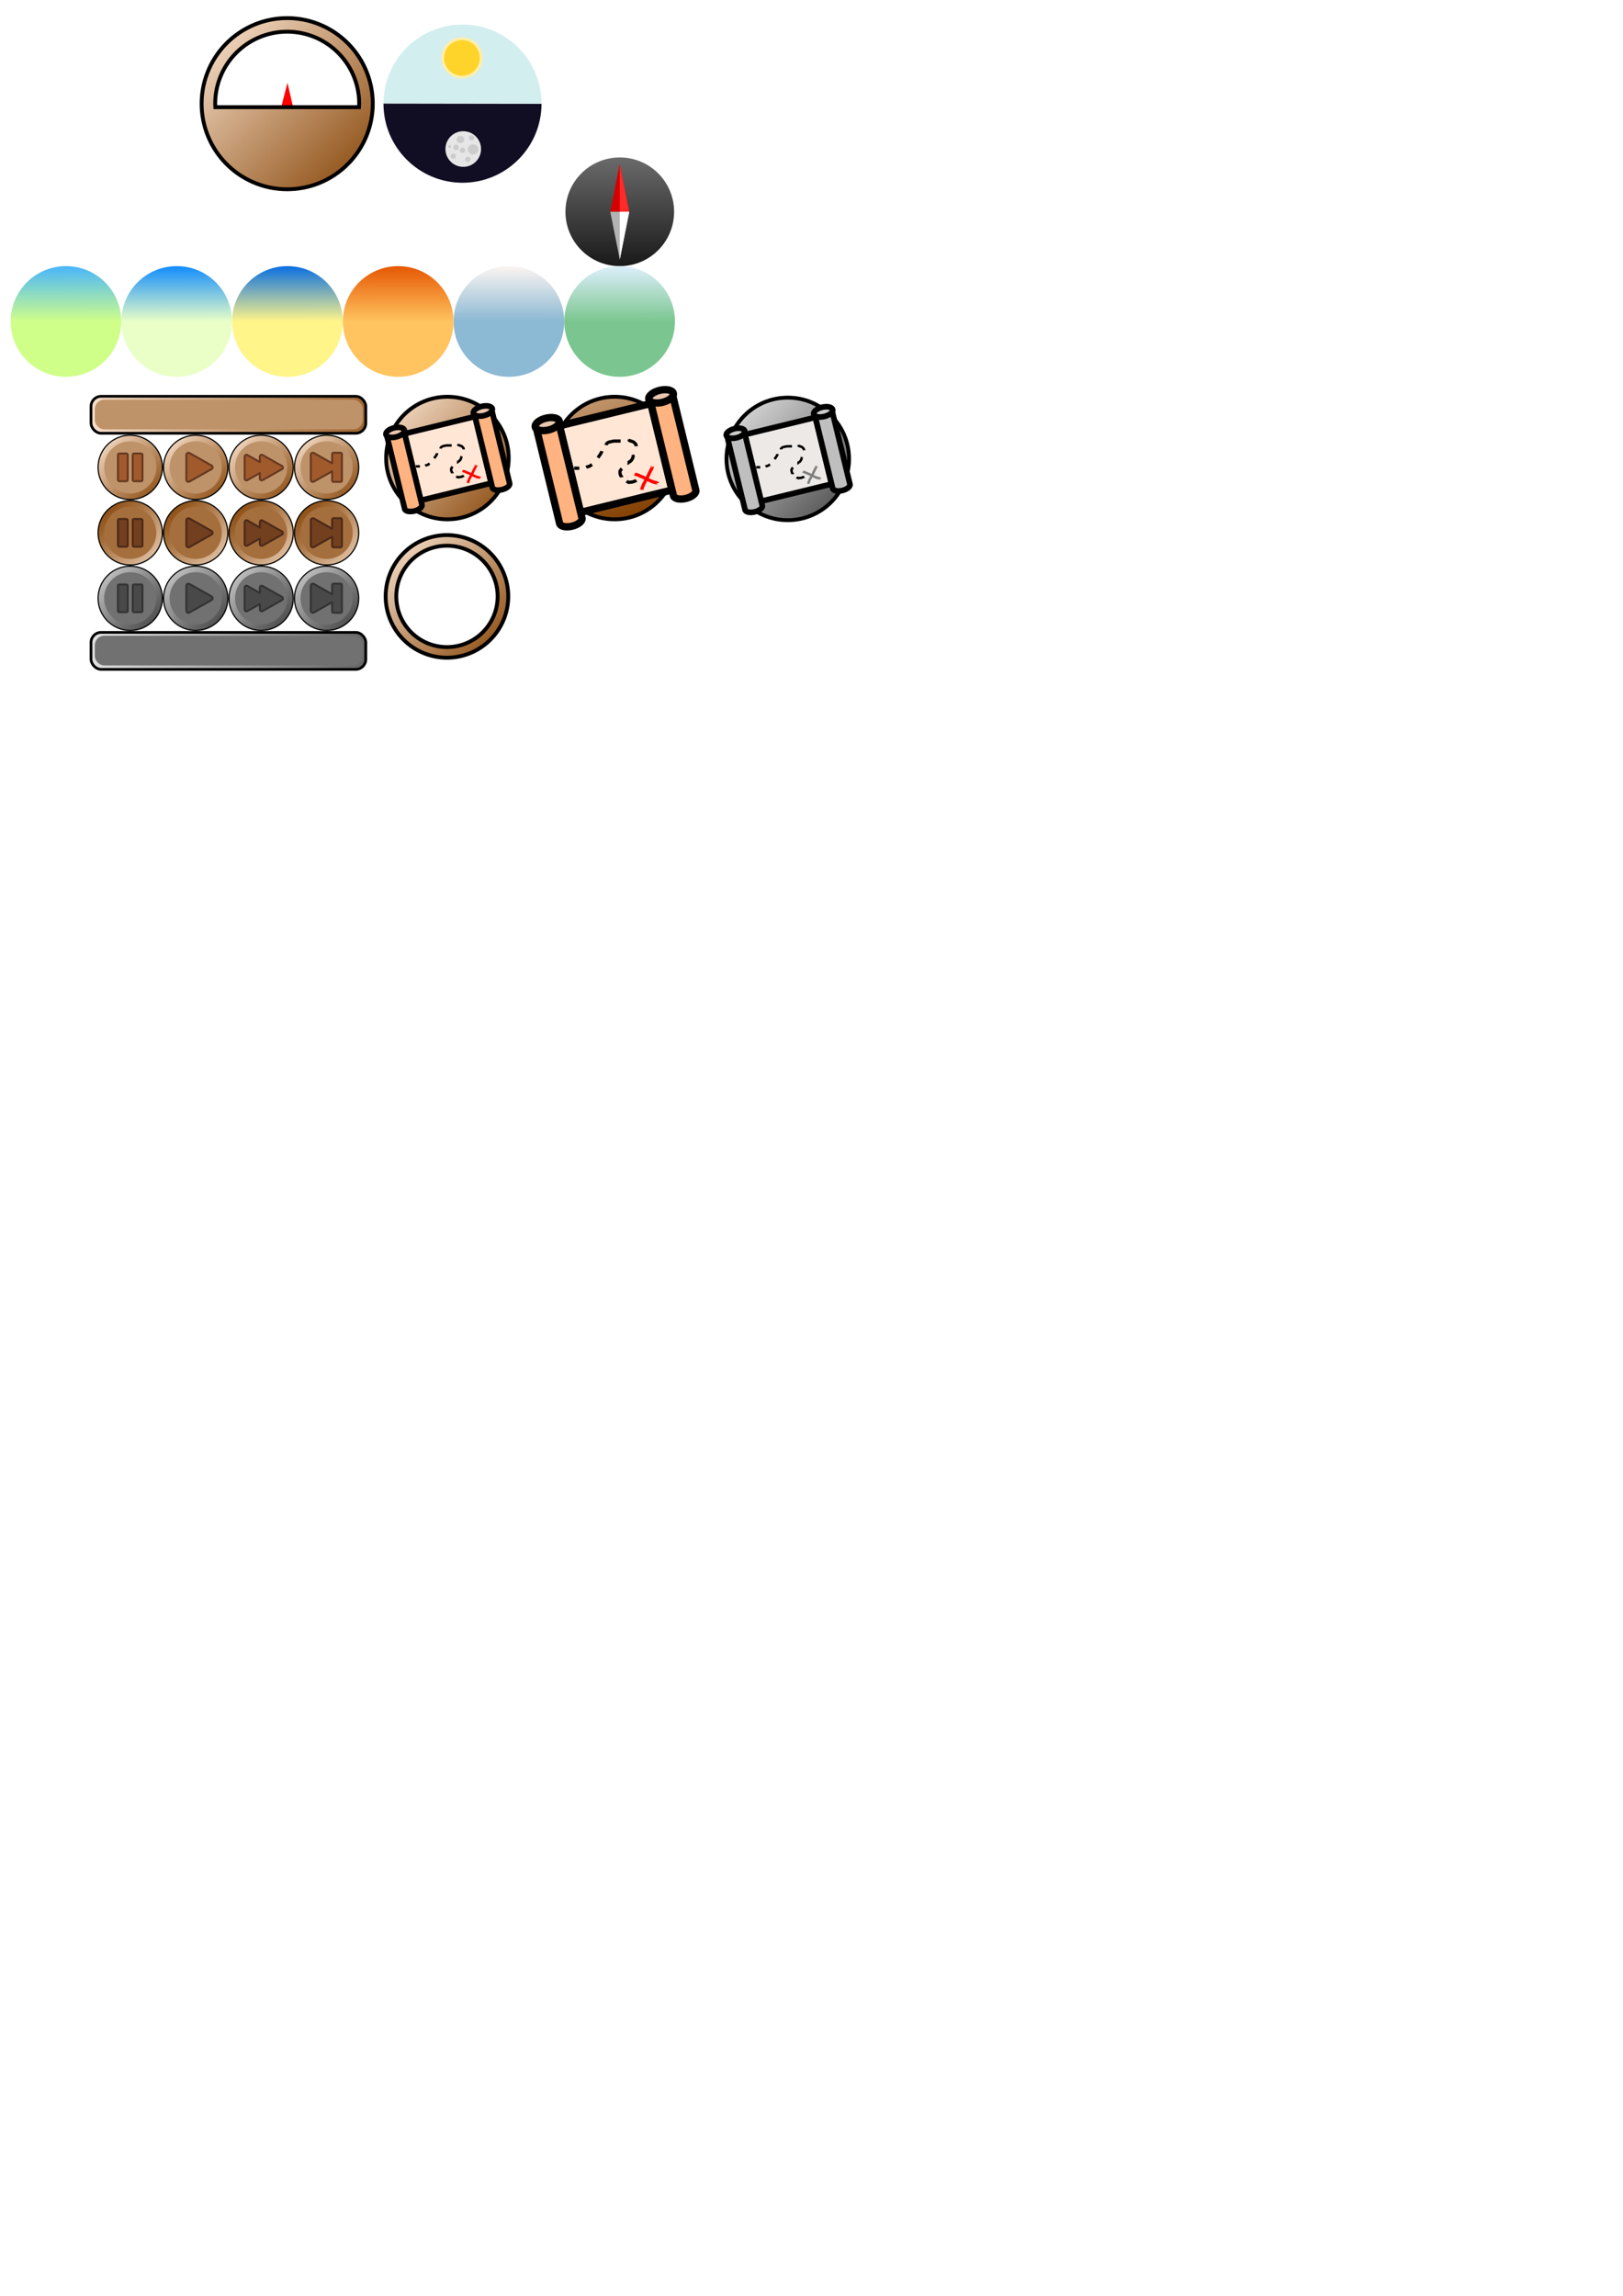 <?xml version="1.0" encoding="UTF-8" standalone="no"?>
<!-- Created with Inkscape (http://www.inkscape.org/) -->

<svg
   xmlns:osb="http://www.openswatchbook.org/uri/2009/osb"
   xmlns:dc="http://purl.org/dc/elements/1.1/"
   xmlns:cc="http://creativecommons.org/ns#"
   xmlns:rdf="http://www.w3.org/1999/02/22-rdf-syntax-ns#"
   xmlns:svg="http://www.w3.org/2000/svg"
   xmlns="http://www.w3.org/2000/svg"
   xmlns:xlink="http://www.w3.org/1999/xlink"
   xmlns:sodipodi="http://sodipodi.sourceforge.net/DTD/sodipodi-0.dtd"
   xmlns:inkscape="http://www.inkscape.org/namespaces/inkscape"
   width="210mm"
   height="297mm"
   viewBox="0 0 210 297"
   version="1.1"
   id="svg8"
   inkscape:version="0.92.4 (5da689c313, 2019-01-14)"
   sodipodi:docname="ports.svg">
  <defs
     id="defs2">
    <linearGradient
       inkscape:collect="always"
       id="1099-9-5">
      <stop
         style="stop-color:#414141;stop-opacity:1"
         offset="0"
         id="stop1107" />
      <stop
         style="stop-color:#ececec;stop-opacity:1"
         offset="1"
         id="stop1109" />
    </linearGradient>
    <linearGradient
       inkscape:collect="always"
       id="linearGradient1237">
      <stop
         style="stop-color:#d3eeee;stop-opacity:1"
         offset="0"
         id="stop1233" />
      <stop
         style="stop-color:#110d22;stop-opacity:1"
         offset="1"
         id="stop1235" />
    </linearGradient>
    <linearGradient
       inkscape:collect="always"
       id="1099-9">
      <stop
         style="stop-color:#414141;stop-opacity:1"
         offset="0"
         id="stop1518" />
      <stop
         style="stop-color:#ececec;stop-opacity:1"
         offset="1"
         id="stop1520" />
    </linearGradient>
    <linearGradient
       id="1099">
      <stop
         id="stop3425"
         offset="0"
         style="stop-color:#d3eeee;stop-opacity:1" />
      <stop
         id="stop3427"
         offset="1"
         style="stop-color:#131625;stop-opacity:1" />
    </linearGradient>
    <linearGradient
       id="1099-3"
       osb:paint="gradient">
      <stop
         style="stop-color:#d3eeee;stop-opacity:1"
         offset="0"
         id="stop3412" />
      <stop
         style="stop-color:#131625;stop-opacity:1"
         offset="1"
         id="stop3414" />
    </linearGradient>
    <linearGradient
       inkscape:collect="always"
       id="1098-9">
      <stop
         style="stop-color:#e0f0ff;stop-opacity:1"
         offset="0"
         id="stop3383" />
      <stop
         style="stop-color:#7bc690;stop-opacity:1"
         offset="1"
         id="stop3385" />
    </linearGradient>
    <linearGradient
       id="1098-9-9"
       inkscape:collect="always">
      <stop
         id="stop2751"
         offset="0"
         style="stop-color:#fff7f2;stop-opacity:1" />
      <stop
         id="stop2753"
         offset="1"
         style="stop-color:#8cb9d4;stop-opacity:1" />
    </linearGradient>
    <linearGradient
       inkscape:collect="always"
       id="1098-9-2">
      <stop
         style="stop-color:#e55400;stop-opacity:1"
         offset="0"
         id="stop2126" />
      <stop
         style="stop-color:#ffc35f;stop-opacity:1"
         offset="1"
         id="stop2128" />
    </linearGradient>
    <linearGradient
       id="1098-9-6"
       inkscape:collect="always">
      <stop
         id="stop1508"
         offset="0"
         style="stop-color:#006ae5;stop-opacity:1" />
      <stop
         id="stop1510"
         offset="1"
         style="stop-color:#fff589;stop-opacity:1" />
    </linearGradient>
    <linearGradient
       inkscape:collect="always"
       id="1098-9-5">
      <stop
         style="stop-color:#0a88ff;stop-opacity:1"
         offset="0"
         id="stop871" />
      <stop
         style="stop-color:#e9ffc7;stop-opacity:1"
         offset="1"
         id="stop873" />
    </linearGradient>
    <linearGradient
       id="linearGradient1713"
       osb:paint="gradient">
      <stop
         style="stop-color:#fffa9f;stop-opacity:1"
         offset="0"
         id="stop1709" />
      <stop
         style="stop-color:#ff6600;stop-opacity:1"
         offset="1"
         id="stop1711" />
    </linearGradient>
    <linearGradient
       id="1098-9-3"
       inkscape:collect="always">
      <stop
         id="stop1296"
         offset="0"
         style="stop-color:#44b3ff;stop-opacity:1" />
      <stop
         id="stop1298"
         offset="1"
         style="stop-color:#d0ff89;stop-opacity:1" />
    </linearGradient>
    <linearGradient
       osb:paint="gradient"
       id="linearGradient1098">
      <stop
         style="stop-color:#281300;stop-opacity:1"
         offset="0"
         id="stop1125" />
      <stop
         style="stop-color:#ff7800;stop-opacity:1"
         offset="1"
         id="stop1127" />
    </linearGradient>
    <linearGradient
       id="1099-9-5-1"
       inkscape:collect="always">
      <stop
         id="stop1110"
         offset="0"
         style="stop-color:#823f00;stop-opacity:1" />
      <stop
         id="stop1112"
         offset="1"
         style="stop-color:#ffebd9;stop-opacity:1" />
    </linearGradient>
    <linearGradient
       inkscape:collect="always"
       id="1098-5">
      <stop
         style="stop-color:#696969;stop-opacity:1"
         offset="0"
         id="stop1094" />
      <stop
         style="stop-color:#070707;stop-opacity:1"
         offset="1"
         id="stop1096" />
    </linearGradient>
    <linearGradient
       inkscape:collect="always"
       xlink:href="#1098-5"
       id="linearGradient1100"
       x1="-119.134"
       y1="49.931"
       x2="-119.134"
       y2="65.23"
       gradientUnits="userSpaceOnUse"
       gradientTransform="matrix(1.136,0,0,1.136,-22.923,0.857)" />
    <linearGradient
       inkscape:collect="always"
       xlink:href="#1099-9-5-1"
       id="linearGradient1121"
       x1="-107.27"
       y1="45.779"
       x2="-130.918"
       y2="22.165"
       gradientUnits="userSpaceOnUse"
       gradientTransform="matrix(0.976,0,0,0.976,153.468,-19.722)" />
    <linearGradient
       inkscape:collect="always"
       xlink:href="#1099-9-5-1"
       id="linearGradient1123-0-2"
       gradientUnits="userSpaceOnUse"
       gradientTransform="matrix(0.976,0,0,0.976,174.14,22.412)"
       x1="-110.469"
       y1="64.701"
       x2="-127.687"
       y2="47.47" />
    <linearGradient
       inkscape:collect="always"
       xlink:href="#1098-9-3"
       id="linearGradient1100-3"
       x1="-119.134"
       y1="49.493"
       x2="-119.128"
       y2="56.069"
       gradientUnits="userSpaceOnUse"
       gradientTransform="matrix(1.157,0,0,1.157,39.327,14.197)" />
    <linearGradient
       inkscape:collect="always"
       xlink:href="#1098-9-5"
       id="linearGradient869"
       gradientUnits="userSpaceOnUse"
       gradientTransform="matrix(1.157,0,0,1.157,39.327,14.197)"
       x1="-119.134"
       y1="49.493"
       x2="-119.128"
       y2="56.069" />
    <linearGradient
       inkscape:collect="always"
       xlink:href="#1098-9-6"
       id="linearGradient1506"
       gradientUnits="userSpaceOnUse"
       gradientTransform="matrix(1.157,0,0,1.157,39.327,14.197)"
       x1="-119.134"
       y1="49.493"
       x2="-119.128"
       y2="56.069" />
    <linearGradient
       inkscape:collect="always"
       xlink:href="#1098-9-2"
       id="linearGradient2124"
       gradientUnits="userSpaceOnUse"
       gradientTransform="matrix(1.157,0,0,1.157,39.327,14.197)"
       x1="-119.134"
       y1="49.493"
       x2="-119.128"
       y2="56.069" />
    <linearGradient
       inkscape:collect="always"
       xlink:href="#1098-9-9"
       id="linearGradient2749"
       gradientUnits="userSpaceOnUse"
       gradientTransform="matrix(1.157,0,0,1.157,39.327,14.197)"
       x1="-119.134"
       y1="49.493"
       x2="-119.128"
       y2="56.069" />
    <linearGradient
       inkscape:collect="always"
       xlink:href="#1098-9"
       id="linearGradient3381"
       gradientUnits="userSpaceOnUse"
       gradientTransform="matrix(1.157,0,0,1.157,39.327,14.197)"
       x1="-119.134"
       y1="49.493"
       x2="-119.128"
       y2="56.069" />
    <linearGradient
       inkscape:collect="always"
       xlink:href="#1099"
       id="linearGradient3423"
       gradientUnits="userSpaceOnUse"
       x1="-35.888"
       y1="-92.501"
       x2="-31.825"
       y2="-92.424"
       gradientTransform="translate(68.148,184.842)" />
    <linearGradient
       inkscape:collect="always"
       xlink:href="#1099-9-5-1"
       id="linearGradient1123-0-3"
       gradientUnits="userSpaceOnUse"
       gradientTransform="matrix(0.466,0,0,0.466,-164.284,71.005)"
       x1="-110.469"
       y1="64.701"
       x2="-127.687"
       y2="47.47" />
    <linearGradient
       inkscape:collect="always"
       xlink:href="#1099-9-5-1"
       id="linearGradient1123-0-3-0"
       gradientUnits="userSpaceOnUse"
       gradientTransform="matrix(0.466,0,0,0.466,-156.427,71.005)"
       x1="-110.469"
       y1="64.701"
       x2="-127.687"
       y2="47.47" />
    <linearGradient
       inkscape:collect="always"
       xlink:href="#1099-9-5-1"
       id="linearGradient1123-0-3-0-9"
       gradientUnits="userSpaceOnUse"
       gradientTransform="matrix(0.466,0,0,0.466,-148.57,71.005)"
       x1="-110.469"
       y1="64.701"
       x2="-127.687"
       y2="47.47" />
    <linearGradient
       inkscape:collect="always"
       xlink:href="#1099-9-5-1"
       id="linearGradient1123-0-3-0-1"
       gradientUnits="userSpaceOnUse"
       gradientTransform="matrix(0.466,0,0,0.466,-140.714,71.005)"
       x1="-110.469"
       y1="64.701"
       x2="-127.687"
       y2="47.47" />
    <linearGradient
       inkscape:collect="always"
       xlink:href="#1099-9-5-1"
       id="linearGradient1123-0-3-2"
       gradientUnits="userSpaceOnUse"
       gradientTransform="matrix(-0.466,0,0,-0.466,-275.329,131.126)"
       x1="-111.525"
       y1="63.672"
       x2="-130.297"
       y2="44.9" />
    <linearGradient
       inkscape:collect="always"
       xlink:href="#1099-9-5-1"
       id="linearGradient1123-0-3-2-7"
       gradientUnits="userSpaceOnUse"
       gradientTransform="matrix(-0.466,0,0,-0.466,-267.472,131.126)"
       x1="-111.525"
       y1="63.672"
       x2="-130.297"
       y2="44.9" />
    <linearGradient
       inkscape:collect="always"
       xlink:href="#1099-9-5-1"
       id="linearGradient1123-0-3-2-7-8"
       gradientUnits="userSpaceOnUse"
       gradientTransform="matrix(-0.466,0,0,-0.466,-259.615,131.126)"
       x1="-111.525"
       y1="63.672"
       x2="-130.297"
       y2="44.9" />
    <linearGradient
       inkscape:collect="always"
       xlink:href="#1099-9-5-1"
       id="linearGradient1123-0-3-2-7-1"
       gradientUnits="userSpaceOnUse"
       gradientTransform="matrix(-0.466,0,0,-0.466,-251.758,131.126)"
       x1="-111.525"
       y1="63.672"
       x2="-130.297"
       y2="44.9" />
    <linearGradient
       inkscape:collect="always"
       xlink:href="#1099-9"
       id="linearGradient1123-0-3-2-7-8-8"
       gradientUnits="userSpaceOnUse"
       gradientTransform="matrix(0.466,0,0,0.466,-148.57,86.718)"
       x1="-111.525"
       y1="63.672"
       x2="-130.297"
       y2="44.9" />
    <linearGradient
       inkscape:collect="always"
       xlink:href="#1099-9"
       id="linearGradient1123-0-3-2-6"
       gradientUnits="userSpaceOnUse"
       gradientTransform="matrix(0.466,0,0,0.466,-164.284,86.718)"
       x1="-111.525"
       y1="63.672"
       x2="-130.297"
       y2="44.9" />
    <linearGradient
       inkscape:collect="always"
       xlink:href="#1099-9"
       id="linearGradient1123-0-3-2-7-6"
       gradientUnits="userSpaceOnUse"
       gradientTransform="matrix(0.466,0,0,0.466,-156.427,86.718)"
       x1="-111.525"
       y1="63.672"
       x2="-130.297"
       y2="44.9" />
    <linearGradient
       inkscape:collect="always"
       xlink:href="#1099-9"
       id="linearGradient1123-0-3-2-7-1-4"
       gradientUnits="userSpaceOnUse"
       gradientTransform="matrix(0.466,0,0,0.466,-140.714,86.718)"
       x1="-111.525"
       y1="63.672"
       x2="-130.297"
       y2="44.9" />
    <linearGradient
       inkscape:collect="always"
       xlink:href="#1099-9-5-1"
       id="linearGradient1562"
       x1="-65.16"
       y1="28.84"
       x2="-109.451"
       y2="20.376"
       gradientUnits="userSpaceOnUse"
       gradientTransform="translate(-117.386,66.449)" />
    <linearGradient
       inkscape:collect="always"
       xlink:href="#1099-9"
       id="linearGradient1562-7"
       x1="-65.16"
       y1="28.84"
       x2="-109.451"
       y2="20.376"
       gradientUnits="userSpaceOnUse"
       gradientTransform="translate(-117.386,94.78)" />
    <linearGradient
       inkscape:collect="always"
       xlink:href="#1099-9-5-1"
       id="linearGradient1123-0-7"
       gradientUnits="userSpaceOnUse"
       gradientTransform="translate(-61.926,41.1)"
       x1="-110.469"
       y1="64.701"
       x2="-127.687"
       y2="47.47" />
    <linearGradient
       inkscape:collect="always"
       xlink:href="#1099-9-5-1"
       id="linearGradient1123-0-7-5"
       gradientUnits="userSpaceOnUse"
       gradientTransform="translate(-39.756,41.1)"
       x1="-116.596"
       y1="64.046"
       x2="-128.248"
       y2="32.83" />
    <linearGradient
       inkscape:collect="always"
       xlink:href="#linearGradient1237"
       id="linearGradient1255"
       x1="-91.278"
       y1="33.617"
       x2="-92.263"
       y2="36.086"
       gradientUnits="userSpaceOnUse" />
    <linearGradient
       inkscape:collect="always"
       xlink:href="#1099-9-5"
       id="linearGradient1105"
       gradientUnits="userSpaceOnUse"
       gradientTransform="translate(-61.926,41.1)"
       x1="-110.469"
       y1="64.701"
       x2="-127.687"
       y2="47.47" />
  </defs>
  <sodipodi:namedview
     id="base"
     pagecolor="#ffffff"
     bordercolor="#666666"
     borderopacity="1.0"
     inkscape:pageopacity="0.0"
     inkscape:pageshadow="2"
     inkscape:zoom="0.70710681"
     inkscape:cx="-9.187645"
     inkscape:cy="865.94339"
     inkscape:document-units="mm"
     inkscape:current-layer="layer4"
     showgrid="false"
     inkscape:snap-others="true"
     inkscape:snap-nodes="true"
     inkscape:snap-bbox="true"
     inkscape:snap-global="false"
     inkscape:snap-bbox-midpoints="true"
     inkscape:bbox-paths="true"
     inkscape:snap-to-guides="true"
     inkscape:snap-page="true"
     inkscape:snap-object-midpoints="true"
     inkscape:window-width="1920"
     inkscape:window-height="1017"
     inkscape:window-x="0"
     inkscape:window-y="0"
     inkscape:window-maximized="1"
     inkscape:object-nodes="true"
     inkscape:bbox-nodes="true"
     inkscape:snap-bbox-edge-midpoints="true"
     inkscape:snap-intersection-paths="true"
     inkscape:object-paths="true"
     inkscape:snap-smooth-nodes="true"
     inkscape:snap-midpoints="true" />
  <g
     inkscape:groupmode="layer"
     id="layer2"
     inkscape:label="Clock"
     style="display:inline;opacity:1">
    <g
       id="clock_sky"
       transform="matrix(0.976,1.2001322e-4,-1.2001333e-4,0.976,152.312,-20.818)"
       inkscape:label="#g4924">
      <path
         style="display:inline;opacity:1;fill:#110d22;fill-opacity:1;fill-rule:nonzero;stroke:none;stroke-width:1.1;stroke-miterlimit:4;stroke-dasharray:none;stroke-dashoffset:0;stroke-opacity:1;paint-order:stroke fill markers"
         d="m -94.755,45.566 c -5.786,-0.009 -10.47,-4.723 -10.461,-10.509 l 20.954,0.031 c -0.008,5.786 -4.706,10.487 -10.492,10.478 z"
         id="path815-0-7"
         inkscape:connector-curvature="0"
         sodipodi:nodetypes="cccsc" />
      <path
         transform="rotate(90.084)"
         style="display:inline;opacity:1;fill:#d3eeee;fill-opacity:1;fill-rule:nonzero;stroke:none;stroke-width:1.1;stroke-miterlimit:4;stroke-dasharray:none;stroke-dashoffset:0;stroke-opacity:1;paint-order:stroke fill markers"
         d="m 35.212,105.165 c -5.786,0 -10.477,-4.691 -10.477,-10.477 0,-5.786 4.691,-10.477 10.477,-10.477 z"
         id="path815-0"
         inkscape:connector-curvature="0"
         sodipodi:nodetypes="cscc" />
      <circle
         transform="rotate(-35.06)"
         r="2.362"
         cy="-20.725"
         cx="-101.073"
         id="path4904"
         style="opacity:1;fill:#e6e6e6;fill-opacity:1;fill-rule:nonzero;stroke:none;stroke-width:0.494;stroke-linecap:round;stroke-miterlimit:4;stroke-dasharray:none;stroke-dashoffset:0;stroke-opacity:1;paint-order:stroke fill markers" />
      <circle
         transform="rotate(-35.06)"
         r="2.736"
         cy="-30.712"
         cx="-94.276"
         id="path4904-6-2"
         style="display:inline;opacity:1;fill:#ffeeaa;fill-opacity:1;fill-rule:nonzero;stroke:none;stroke-width:0.573;stroke-linecap:round;stroke-miterlimit:4;stroke-dasharray:none;stroke-dashoffset:0;stroke-opacity:1;paint-order:stroke fill markers" />
      <circle
         transform="rotate(-35.06)"
         r="2.362"
         cy="-30.712"
         cx="-94.276"
         id="path4904-6"
         style="display:inline;opacity:1;fill:#ffd42a;fill-opacity:1;fill-rule:nonzero;stroke:none;stroke-width:0.494;stroke-linecap:round;stroke-miterlimit:4;stroke-dasharray:none;stroke-dashoffset:0;stroke-opacity:1;paint-order:stroke fill markers" />
      <circle
         transform="rotate(-35.06)"
         r="0.351"
         cy="-19.255"
         cx="-101.367"
         id="path4904-0"
         style="display:inline;opacity:1;fill:#cccccc;fill-opacity:1;fill-rule:nonzero;stroke:none;stroke-width:0.074;stroke-linecap:round;stroke-miterlimit:4;stroke-dasharray:none;stroke-dashoffset:0;stroke-opacity:1;paint-order:stroke fill markers" />
      <circle
         transform="rotate(-35.06)"
         r="0.351"
         cy="-20.717"
         cx="-102.697"
         id="path4904-0-6"
         style="display:inline;opacity:1;fill:#cccccc;fill-opacity:1;fill-rule:nonzero;stroke:none;stroke-width:0.074;stroke-linecap:round;stroke-miterlimit:4;stroke-dasharray:none;stroke-dashoffset:0;stroke-opacity:1;paint-order:stroke fill markers" />
      <circle
         transform="rotate(-35.06)"
         r="0.351"
         cy="-21.456"
         cx="-101.734"
         id="path4904-0-2"
         style="display:inline;opacity:1;fill:#cccccc;fill-opacity:1;fill-rule:nonzero;stroke:none;stroke-width:0.074;stroke-linecap:round;stroke-miterlimit:4;stroke-dasharray:none;stroke-dashoffset:0;stroke-opacity:1;paint-order:stroke fill markers" />
      <circle
         transform="rotate(-35.06)"
         r="0.351"
         cy="-20.639"
         cx="-101.247"
         id="path4904-0-61"
         style="display:inline;opacity:1;fill:#cccccc;fill-opacity:1;fill-rule:nonzero;stroke:none;stroke-width:0.074;stroke-linecap:round;stroke-miterlimit:4;stroke-dasharray:none;stroke-dashoffset:0;stroke-opacity:1;paint-order:stroke fill markers" />
      <circle
         transform="rotate(-35.06)"
         r="0.351"
         cy="-21.311"
         cx="-99.311"
         id="path4904-0-8"
         style="display:inline;opacity:1;fill:#cccccc;fill-opacity:1;fill-rule:nonzero;stroke:none;stroke-width:0.074;stroke-linecap:round;stroke-miterlimit:4;stroke-dasharray:none;stroke-dashoffset:0;stroke-opacity:1;paint-order:stroke fill markers" />
      <ellipse
         transform="matrix(0.83,-0.558,0.59,0.807,0,0)"
         cy="-19.972"
         cx="-100.274"
         id="path4904-0-7"
         style="display:inline;opacity:1;fill:#cccccc;fill-opacity:1;fill-rule:nonzero;stroke:none;stroke-width:0.104;stroke-linecap:round;stroke-miterlimit:4;stroke-dasharray:none;stroke-dashoffset:0;stroke-opacity:1;paint-order:stroke fill markers"
         rx="0.502"
         ry="0.495" />
      <ellipse
         transform="matrix(0.828,-0.561,0.588,0.809,0,0)"
         cy="-18.304"
         cx="-99.729"
         id="path4904-0-9"
         style="display:inline;opacity:1;fill:#cccccc;fill-opacity:1;fill-rule:nonzero;stroke:none;stroke-width:0.144;stroke-linecap:round;stroke-miterlimit:4;stroke-dasharray:none;stroke-dashoffset:0;stroke-opacity:1;paint-order:stroke fill markers"
         rx="0.69"
         ry="0.682" />
      <ellipse
         transform="matrix(0.807,-0.59,0.558,0.83,0,0)"
         cy="-24.038"
         cx="-102.899"
         id="path4904-0-20"
         style="display:inline;opacity:1;fill:#cccccc;fill-opacity:1;fill-rule:nonzero;stroke:none;stroke-width:0.042;stroke-linecap:round;stroke-miterlimit:4;stroke-dasharray:none;stroke-dashoffset:0;stroke-opacity:1;paint-order:stroke fill markers"
         rx="0.197"
         ry="0.2" />
    </g>
    <g
       id="clock_frame"
       inkscape:label="#g1231">
      <path
         sodipodi:nodetypes="cccc"
         inkscape:connector-curvature="0"
         id="path1212"
         d="m 36.414,13.739 0.785,-3.031 0.7,3.051 z"
         style="display:inline;opacity:1;fill:#ff0000;stroke:none;stroke-width:0.287px;stroke-linecap:butt;stroke-linejoin:miter;stroke-opacity:1" />
      <path
         inkscape:label="#path815"
         inkscape:connector-curvature="0"
         id="path815"
         d="M 37.16,2.342 A 11.071,11.071 0 0 0 26.089,13.413 11.071,11.071 0 0 0 37.16,24.484 11.071,11.071 0 0 0 48.231,13.413 11.071,11.071 0 0 0 37.16,2.342 Z m 0,1.756 a 9.315,9.315 0 0 1 9.315,9.315 9.315,9.315 0 0 1 -0.023,0.452 H 27.861 a 9.315,9.315 0 0 1 -0.016,-0.452 9.315,9.315 0 0 1 9.315,-9.315 z"
         style="display:inline;opacity:1;fill:url(#linearGradient1121);fill-opacity:1;fill-rule:nonzero;stroke:#000000;stroke-width:0.5;stroke-miterlimit:4;stroke-dasharray:none;stroke-dashoffset:0;stroke-opacity:1;paint-order:stroke fill markers" />
    </g>
  </g>
  <g
     inkscape:groupmode="layer"
     id="layer3"
     inkscape:label="Compass"
     style="display:inline">
    <g
       id="compass"
       transform="matrix(0.976,0,0,0.976,234.6,-35.582)"
       inkscape:label="#g1986">
      <circle
         cx="-158.203"
         cy="64.528"
         r="7.202"
         id="path815-0-6"
         style="display:inline;opacity:1;fill:url(#linearGradient1100);fill-opacity:1;fill-rule:nonzero;stroke:none;stroke-width:1.249;stroke-miterlimit:4;stroke-dasharray:none;stroke-dashoffset:0;stroke-opacity:1;paint-order:stroke fill markers" />
      <path
         sodipodi:nodetypes="cccc"
         inkscape:connector-curvature="0"
         id="path1042"
         d="m -159.462,64.525 1.252,-6.333 1.26,6.335 z"
         style="fill:#d40000;stroke:none;stroke-width:0.621;stroke-linecap:butt;stroke-linejoin:miter;stroke-miterlimit:4;stroke-dasharray:none;stroke-opacity:1;paint-order:stroke fill markers" />
      <path
         sodipodi:nodetypes="cccc"
         inkscape:connector-curvature="0"
         id="path1042-6"
         d="m -156.949,64.527 -1.252,6.333 -1.26,-6.335 z"
         style="display:inline;fill:#b3b3b3;stroke:none;stroke-width:0.621;stroke-linecap:butt;stroke-linejoin:miter;stroke-miterlimit:4;stroke-dasharray:none;stroke-opacity:1;paint-order:stroke fill markers" />
      <path
         sodipodi:nodetypes="cccc"
         inkscape:connector-curvature="0"
         id="path1042-3"
         d="m -158.203,64.528 -0.006,-6.337 1.26,6.335 z"
         style="display:inline;fill:#ff2a2a;stroke:none;stroke-width:0.621;stroke-linecap:butt;stroke-linejoin:miter;stroke-miterlimit:4;stroke-dasharray:none;stroke-opacity:1;paint-order:stroke fill markers" />
      <path
         sodipodi:nodetypes="cccc"
         inkscape:connector-curvature="0"
         id="path1042-6-6"
         d="m -156.949,64.527 -1.252,6.333 -0.002,-6.331 z"
         style="display:inline;fill:#ffffff;stroke:none;stroke-width:0.621;stroke-linecap:butt;stroke-linejoin:miter;stroke-miterlimit:4;stroke-dasharray:none;stroke-opacity:1;paint-order:stroke fill markers" />
    </g>
    <path
       style="display:inline;opacity:1;fill:url(#linearGradient1123-0-2);fill-opacity:1;fill-rule:nonzero;stroke:#000000;stroke-width:0.5;stroke-miterlimit:4;stroke-dasharray:none;stroke-dashoffset:0;stroke-opacity:1;paint-order:stroke fill markers"
       d="m 57.832,69.224 a 7.93,7.93 0 0 0 -7.93,7.93 7.93,7.93 0 0 0 7.93,7.93 7.93,7.93 0 0 0 7.93,-7.93 7.93,7.93 0 0 0 -7.93,-7.93 z m 0,1.373 a 6.557,6.557 0 0 1 6.557,6.557 6.557,6.557 0 0 1 -6.557,6.557 6.557,6.557 0 0 1 -6.557,-6.557 6.557,6.557 0 0 1 6.557,-6.557 z"
       id="frame_simple"
       inkscape:connector-curvature="0"
       inkscape:label="#path815-0-7-7" />
  </g>
  <g
     inkscape:groupmode="layer"
     id="layer4"
     inkscape:label="Season-O-Meter"
     style="display:inline">
    <g
       inkscape:groupmode="layer"
       id="layer5"
       inkscape:label="Vernal"
       style="display:inline">
      <g
         id="season_vernal"
         transform="matrix(0.976,0,0,0.976,104.675,-35.582)"
         inkscape:label="#g1635">
        <circle
           cx="-98.501"
           cy="79.068"
           r="7.337"
           id="path815-0-6-2"
           style="display:inline;opacity:1;fill:url(#linearGradient1100-3);fill-opacity:1;fill-rule:nonzero;stroke:none;stroke-width:1.273;stroke-miterlimit:4;stroke-dasharray:none;stroke-dashoffset:0;stroke-opacity:1;paint-order:stroke fill markers" />
      </g>
    </g>
    <g
       style="display:inline"
       inkscape:label="Estival"
       id="g867"
       inkscape:groupmode="layer">
      <g
         id="season_estival"
         transform="matrix(0.976,0,0,0.976,119.002,-35.582)"
         inkscape:label="#g865">
        <circle
           style="display:inline;opacity:1;fill:url(#linearGradient869);fill-opacity:1;fill-rule:nonzero;stroke:none;stroke-width:1.273;stroke-miterlimit:4;stroke-dasharray:none;stroke-dashoffset:0;stroke-opacity:1;paint-order:stroke fill markers"
           id="circle863"
           r="7.337"
           cy="79.068"
           cx="-98.501" />
      </g>
    </g>
    <g
       inkscape:groupmode="layer"
       id="g1478"
       inkscape:label="Serotinal"
       style="display:inline">
      <g
         style="display:inline"
         transform="matrix(0.976,0,0,0.976,133.329,-35.582)"
         id="season_serotinal"
         inkscape:label="#g1476-5">
        <circle
           cx="-98.501"
           cy="79.068"
           r="7.337"
           id="circle1474-3"
           style="display:inline;opacity:1;fill:url(#linearGradient1506);fill-opacity:1;fill-rule:nonzero;stroke:none;stroke-width:1.273;stroke-miterlimit:4;stroke-dasharray:none;stroke-dashoffset:0;stroke-opacity:1;paint-order:stroke fill markers" />
      </g>
    </g>
    <g
       style="display:inline"
       inkscape:label="Autumnal"
       id="g2122"
       inkscape:groupmode="layer">
      <g
         id="season_autumnal"
         transform="matrix(0.976,0,0,0.976,147.657,-35.582)"
         style="display:inline"
         inkscape:label="#g2120">
        <circle
           style="display:inline;opacity:1;fill:url(#linearGradient2124);fill-opacity:1;fill-rule:nonzero;stroke:none;stroke-width:1.273;stroke-miterlimit:4;stroke-dasharray:none;stroke-dashoffset:0;stroke-opacity:1;paint-order:stroke fill markers"
           id="circle2118"
           r="7.337"
           cy="79.068"
           cx="-98.501" />
      </g>
    </g>
    <g
       inkscape:groupmode="layer"
       id="g2747"
       inkscape:label="Hibernal"
       style="display:inline">
      <g
         style="display:inline"
         transform="matrix(0.976,0,0,0.976,161.984,-35.582)"
         id="season_hibernal"
         inkscape:label="#g2745">
        <circle
           cx="-98.501"
           cy="79.068"
           r="7.337"
           id="circle2743"
           style="display:inline;opacity:1;fill:url(#linearGradient2749);fill-opacity:1;fill-rule:nonzero;stroke:none;stroke-width:1.273;stroke-miterlimit:4;stroke-dasharray:none;stroke-dashoffset:0;stroke-opacity:1;paint-order:stroke fill markers" />
      </g>
    </g>
    <g
       style="display:inline"
       inkscape:label="Prevernal"
       id="g3379"
       inkscape:groupmode="layer">
      <g
         id="season_prevernal"
         transform="matrix(0.976,0,0,0.976,176.311,-35.582)"
         style="display:inline"
         inkscape:label="#g3377">
        <circle
           style="display:inline;opacity:1;fill:url(#linearGradient3381);fill-opacity:1;fill-rule:nonzero;stroke:none;stroke-width:1.273;stroke-miterlimit:4;stroke-dasharray:none;stroke-dashoffset:0;stroke-opacity:1;paint-order:stroke fill markers"
           id="circle3375"
           r="7.337"
           cy="79.068"
           cx="-98.501" />
      </g>
    </g>
    <g
       id="map_small"
       transform="matrix(0.976,0,0,0.976,234.6,-35.582)"
       inkscape:label="#g2024">
      <path
         sodipodi:nodetypes="ccccc"
         inkscape:connector-curvature="0"
         id="path815-0-7-73"
         d="m -181.054,89.046 c -4.486,-4.2e-5 -8.122,3.636 -8.122,8.122 -4e-5,4.486 3.636,8.122 8.122,8.122 4.486,5e-5 8.122,-3.636 8.122,-8.122 5e-5,-4.486 -3.636,-8.122 -8.122,-8.122 z"
         style="display:inline;opacity:1;fill:url(#linearGradient1123-0-7);fill-opacity:1;fill-rule:nonzero;stroke:#000000;stroke-width:0.512;stroke-miterlimit:4;stroke-dasharray:none;stroke-dashoffset:0;stroke-opacity:1;paint-order:stroke fill markers" />
      <g
         transform="matrix(1.243,0,0,1.243,-33.051,-26.604)"
         id="g1837">
        <g
           id="g1797"
           style="stroke:#000000;stroke-width:0.6;stroke-miterlimit:4;stroke-dasharray:none;stroke-opacity:1;paint-order:stroke fill markers"
           transform="translate(0.165,-0.099)">
          <rect
             y="64.992"
             x="-143.28"
             height="7.314"
             width="7.73"
             id="rect1788"
             style="opacity:1;fill:#ffe6d5;fill-opacity:1;fill-rule:nonzero;stroke:#000000;stroke-width:0.6;stroke-linecap:round;stroke-linejoin:round;stroke-miterlimit:4;stroke-dasharray:none;stroke-dashoffset:0;stroke-opacity:1;paint-order:stroke fill markers"
             transform="rotate(-13.702)" />
          <path
             style="opacity:1;fill:#ffb380;fill-opacity:1;fill-rule:nonzero;stroke:#000000;stroke-width:0.6;stroke-linecap:round;stroke-linejoin:round;stroke-miterlimit:4;stroke-dasharray:none;stroke-dashoffset:0;stroke-opacity:1;paint-order:stroke fill markers"
             d="m -125.725,97.164 1.934,7.933 a 0.463,0.946 76.298 0 0 1.029,0.225 0.463,0.946 76.298 0 0 0.81,-0.674 l -1.934,-7.933 z m 9.349,-2.279 1.934,7.933 a 0.463,0.946 76.298 0 0 1.029,0.225 0.463,0.946 76.298 0 0 0.81,-0.673 l -1.934,-7.933 z"
             id="rect1748"
             inkscape:connector-curvature="0" />
          <ellipse
             ry="0.497"
             rx="1.015"
             cy="64.617"
             cx="-144.216"
             id="path1750"
             style="opacity:1;fill:#e9c6af;fill-opacity:1;fill-rule:nonzero;stroke:#000000;stroke-width:0.6;stroke-linecap:round;stroke-linejoin:round;stroke-miterlimit:4;stroke-dasharray:none;stroke-dashoffset:0;stroke-opacity:1;paint-order:stroke fill markers"
             transform="rotate(-13.702)" />
          <ellipse
             ry="0.507"
             rx="1.037"
             cy="64.617"
             cx="-134.593"
             id="path1750-63"
             style="display:inline;opacity:1;fill:#e9c6af;fill-opacity:1;fill-rule:nonzero;stroke:#000000;stroke-width:0.6;stroke-linecap:round;stroke-linejoin:round;stroke-miterlimit:4;stroke-dasharray:none;stroke-dashoffset:0;stroke-opacity:1;paint-order:stroke fill markers"
             transform="rotate(-13.702)" />
        </g>
        <path
           style="fill:#ff0000;stroke:#ff0000;stroke-width:0.265px;stroke-linecap:butt;stroke-linejoin:miter;stroke-opacity:1"
           d="m -116.865,102.238 c 0.004,-0.067 0.002,-0.128 0.028,-0.191 0.013,-0.033 0.037,-0.06 0.051,-0.093 0.019,-0.047 0.026,-0.099 0.047,-0.145 0.026,-0.057 0.063,-0.109 0.093,-0.164 0.041,-0.076 0.077,-0.154 0.119,-0.229 0.023,-0.042 0.053,-0.079 0.075,-0.121 0.082,-0.16 0.146,-0.328 0.226,-0.489 0.032,-0.063 0.068,-0.124 0.101,-0.186 0.02,-0.038 0.043,-0.075 0.06,-0.115 0.013,-0.033 0.016,-0.069 0.029,-0.102 0.02,-0.05 0.032,-0.009 0.018,-0.043"
           id="path1800"
           inkscape:connector-curvature="0" />
        <path
           style="fill:#ff0000;stroke:#ff0000;stroke-width:0.265px;stroke-linecap:butt;stroke-linejoin:miter;stroke-opacity:1"
           d="m -117.46,100.946 c 0.076,0.034 0.163,0.033 0.24,0.061 0.041,0.015 0.075,0.042 0.115,0.06 0.085,0.039 0.173,0.071 0.26,0.106 0.036,0.015 0.073,0.028 0.108,0.044 0.032,0.015 0.061,0.035 0.093,0.051 0.028,0.013 0.059,0.021 0.086,0.035 0.018,0.009 0.032,0.024 0.05,0.033 0.041,0.022 0.088,0.032 0.13,0.053 0.018,0.009 0.032,0.024 0.05,0.033 0.028,0.014 0.059,0.021 0.086,0.036 0.018,0.009 0.031,0.025 0.05,0.033 0.058,0.024 0.053,-0.004 0.102,0.029 0.026,0.017 -0.022,0.021 0.028,0.024 0.005,-9e-5 0.01,-0.006 0.015,-0.006 0.008,7e-5 0.014,0.006 0.022,0.009 0.007,0.002 0.016,0.004 0.022,0.009 0.004,0.004 0.001,0.013 0.006,0.015 0.005,0.002 0.01,-0.004 0.015,-0.006 0.007,0.004 0.015,0.005 0.022,0.009 0.042,0.028 0.014,0.027 0.071,0.042 0.023,0.006 0.093,2.2e-4 0.111,0.007 0.013,0.005 0.03,0.035 0.05,0.033 0.011,-10e-4 0.02,-0.015 0.03,-0.013 0.012,0.002 0.018,0.017 0.028,0.024 0.006,0.004 0.016,0.004 0.022,0.009 0.004,0.004 0.001,0.013 0.006,0.015 0.051,0.021 0.042,-0.028 0.059,0.011"
           id="path1802"
           inkscape:connector-curvature="0" />
        <path
           style="fill:none;stroke:#000000;stroke-width:0.265px;stroke-linecap:butt;stroke-linejoin:miter;stroke-opacity:1"
           d="m -117.31,101.473 c -0.044,0.03 -0.102,0.026 -0.149,0.05 -0.018,0.009 -0.031,0.025 -0.05,0.033 -0.021,0.009 -0.044,0.011 -0.066,0.017 -0.022,0.005 -0.044,0.011 -0.066,0.017 -0.022,0.006 -0.043,0.014 -0.066,0.017 -0.033,0.003 -0.066,-0.003 -0.099,0 -0.023,0.002 -0.044,0.013 -0.066,0.017 -0.016,0.002 -0.033,0 -0.05,0 -0.017,0 -0.034,0.005 -0.05,0 -0.019,-0.006 -0.033,-0.022 -0.05,-0.033 -0.017,-0.011 -0.033,-0.023 -0.05,-0.033 -0.05,-0.03 -0.018,-0.002 -0.05,-0.033"
           id="path1806"
           inkscape:connector-curvature="0" />
        <path
           style="fill:none;stroke:#000000;stroke-width:0.265px;stroke-linecap:butt;stroke-linejoin:miter;stroke-opacity:1"
           d="m -118.517,101.208 c -0.01,-0.067 -0.075,-0.091 -0.099,-0.149 -0.009,-0.021 -0.01,-0.044 -0.017,-0.066 -0.01,-0.034 -0.026,-0.065 -0.033,-0.099 -0.002,-0.011 0,-0.022 0,-0.033 0,-0.017 0,-0.033 0,-0.05 0,-0.028 0,-0.055 0,-0.083 0,-0.011 -0.004,-0.023 0,-0.033 0.007,-0.018 0.078,-0.11 0.083,-0.116 0.052,-0.073 0.011,-0.027 0.066,-0.083"
           id="path1808"
           inkscape:connector-curvature="0" />
        <path
           style="fill:none;stroke:#000000;stroke-width:0.265px;stroke-linecap:butt;stroke-linejoin:miter;stroke-opacity:1"
           d="m -118.054,100.051 c 0.077,0.009 0.085,-0.071 0.132,-0.099 0.056,-0.033 0.038,2.64e-4 0.083,-0.033 0.013,-0.009 0.022,-0.022 0.033,-0.033 0.017,-0.017 0.033,-0.033 0.05,-0.05 0.011,-0.011 0.023,-0.021 0.033,-0.033 0.049,-0.061 0.019,-0.031 0.05,-0.083 0.01,-0.017 0.024,-0.032 0.033,-0.05 0.017,-0.035 0.044,-0.107 0.05,-0.149 0.017,-0.134 -0.02,-0.006 0.017,-0.116"
           id="path1810"
           inkscape:connector-curvature="0" />
        <path
           style="fill:none;stroke:#000000;stroke-width:0.265px;stroke-linecap:butt;stroke-linejoin:miter;stroke-opacity:1"
           d="m -117.343,98.662 c -5.3e-4,-0.052 0.008,-0.1 -0.017,-0.149 -0.023,-0.047 -0.063,-0.08 -0.099,-0.116 -0.011,-0.011 -0.022,-0.022 -0.033,-0.033 -0.017,-0.017 -0.03,-0.037 -0.05,-0.05 -0.015,-0.01 -0.033,-0.01 -0.05,-0.017 -0.011,-0.005 -0.022,-0.012 -0.033,-0.017 -0.048,-0.019 -0.1,-0.033 -0.149,-0.05 -0.017,-0.005 -0.033,-0.012 -0.05,-0.017 -0.022,-0.006 -0.045,-0.008 -0.066,-0.017 -0.051,-0.02 0.013,-0.017 -0.033,-0.017"
           id="path1812"
           inkscape:connector-curvature="0" />
        <path
           style="fill:none;stroke:#000000;stroke-width:0.265px;stroke-linecap:butt;stroke-linejoin:miter;stroke-opacity:1"
           d="m -118.616,98.232 c -0.11,0 -0.22,0 -0.331,0 -0.066,0 -0.132,-0.004 -0.198,0 -0.034,0.002 -0.066,0.01 -0.099,0.017 -0.083,0.016 -0.166,0.031 -0.248,0.05 -0.088,0.02 -0.128,0.03 -0.198,0.083 -0.019,0.014 -0.033,0.033 -0.05,0.05 -0.017,0.017 -0.039,0.029 -0.05,0.05 -0.013,0.025 -0.011,0.055 -0.017,0.083"
           id="path1814"
           inkscape:connector-curvature="0" />
        <path
           style="fill:none;stroke:#000000;stroke-width:0.265px;stroke-linecap:butt;stroke-linejoin:miter;stroke-opacity:1"
           d="m -120.154,99.059 c -0.007,0.029 -0.013,0.073 -0.033,0.099 -0.009,0.012 -0.025,0.02 -0.033,0.033 -0.009,0.015 -0.01,0.034 -0.017,0.05 -0.01,0.023 -0.021,0.045 -0.033,0.066 -0.01,0.017 -0.022,0.033 -0.033,0.05 -0.011,0.017 -0.02,0.034 -0.033,0.05 -0.015,0.018 -0.036,0.031 -0.05,0.05 -0.014,0.02 -0.021,0.045 -0.033,0.066 -0.016,0.028 -0.033,0.055 -0.05,0.083"
           id="path1816"
           inkscape:connector-curvature="0" />
        <path
           style="fill:none;stroke:#000000;stroke-width:0.265px;stroke-linecap:butt;stroke-linejoin:miter;stroke-opacity:1"
           d="m -120.964,100.167 c -0.028,0.017 -0.056,0.032 -0.083,0.05 -0.086,0.057 -0.042,0.044 -0.132,0.083 -0.016,0.007 -0.033,0.011 -0.05,0.017 -0.033,0.011 -0.065,0.025 -0.099,0.033 -0.114,0.028 -0.049,-1.9e-4 -0.116,0.033"
           id="path1818"
           inkscape:connector-curvature="0" />
        <path
           style="fill:none;stroke:#000000;stroke-width:0.265px;stroke-linecap:butt;stroke-linejoin:miter;stroke-opacity:1"
           d="m -122.006,100.464 c -0.143,0 -0.287,0 -0.43,0"
           id="path1820"
           inkscape:connector-curvature="0" />
      </g>
    </g>
    <g
       id="map_large"
       transform="matrix(0.976,0,0,0.976,234.6,-35.582)"
       inkscape:label="#g2005">
      <path
         sodipodi:nodetypes="ccccc"
         inkscape:connector-curvature="0"
         id="path815-0-7-73-4"
         d="m -158.884,89.046 c -4.486,-4.2e-5 -8.122,3.636 -8.122,8.122 -4e-5,4.486 3.636,8.122 8.122,8.122 4.486,5e-5 8.122,-3.636 8.122,-8.122 5e-5,-4.486 -3.636,-8.122 -8.122,-8.122 z"
         style="display:inline;opacity:1;fill:url(#linearGradient1123-0-7-5);fill-opacity:1;fill-rule:nonzero;stroke:#000000;stroke-width:0.512;stroke-miterlimit:4;stroke-dasharray:none;stroke-dashoffset:0;stroke-opacity:1;paint-order:stroke fill markers" />
      <g
         transform="matrix(1.614,0,0,1.614,33.352,-63.631)"
         id="g1837-8"
         style="display:inline">
        <g
           id="g1797-1"
           style="stroke:#000000;stroke-width:0.6;stroke-miterlimit:4;stroke-dasharray:none;stroke-opacity:1;paint-order:stroke fill markers"
           transform="translate(0.165,-0.099)">
          <rect
             y="64.992"
             x="-143.28"
             height="7.314"
             width="7.73"
             id="rect1788-0"
             style="opacity:1;fill:#ffe6d5;fill-opacity:1;fill-rule:nonzero;stroke:#000000;stroke-width:0.6;stroke-linecap:round;stroke-linejoin:round;stroke-miterlimit:4;stroke-dasharray:none;stroke-dashoffset:0;stroke-opacity:1;paint-order:stroke fill markers"
             transform="rotate(-13.702)" />
          <path
             style="opacity:1;fill:#ffb380;fill-opacity:1;fill-rule:nonzero;stroke:#000000;stroke-width:0.6;stroke-linecap:round;stroke-linejoin:round;stroke-miterlimit:4;stroke-dasharray:none;stroke-dashoffset:0;stroke-opacity:1;paint-order:stroke fill markers"
             d="m -125.725,97.164 1.934,7.933 a 0.463,0.946 76.298 0 0 1.029,0.225 0.463,0.946 76.298 0 0 0.81,-0.674 l -1.934,-7.933 z m 9.349,-2.279 1.934,7.933 a 0.463,0.946 76.298 0 0 1.029,0.225 0.463,0.946 76.298 0 0 0.81,-0.673 l -1.934,-7.933 z"
             id="rect1748-3"
             inkscape:connector-curvature="0" />
          <ellipse
             ry="0.497"
             rx="1.015"
             cy="64.617"
             cx="-144.216"
             id="path1750-0"
             style="opacity:1;fill:#e9c6af;fill-opacity:1;fill-rule:nonzero;stroke:#000000;stroke-width:0.6;stroke-linecap:round;stroke-linejoin:round;stroke-miterlimit:4;stroke-dasharray:none;stroke-dashoffset:0;stroke-opacity:1;paint-order:stroke fill markers"
             transform="rotate(-13.702)" />
          <ellipse
             ry="0.507"
             rx="1.037"
             cy="64.617"
             cx="-134.593"
             id="path1750-63-4"
             style="display:inline;opacity:1;fill:#e9c6af;fill-opacity:1;fill-rule:nonzero;stroke:#000000;stroke-width:0.6;stroke-linecap:round;stroke-linejoin:round;stroke-miterlimit:4;stroke-dasharray:none;stroke-dashoffset:0;stroke-opacity:1;paint-order:stroke fill markers"
             transform="rotate(-13.702)" />
        </g>
        <path
           style="fill:#ff0000;stroke:#ff0000;stroke-width:0.265px;stroke-linecap:butt;stroke-linejoin:miter;stroke-opacity:1"
           d="m -116.865,102.238 c 0.004,-0.067 0.002,-0.128 0.028,-0.191 0.013,-0.033 0.037,-0.06 0.051,-0.093 0.019,-0.047 0.026,-0.099 0.047,-0.145 0.026,-0.057 0.063,-0.109 0.093,-0.164 0.041,-0.076 0.077,-0.154 0.119,-0.229 0.023,-0.042 0.053,-0.079 0.075,-0.121 0.082,-0.16 0.146,-0.328 0.226,-0.489 0.032,-0.063 0.068,-0.124 0.101,-0.186 0.02,-0.038 0.043,-0.075 0.06,-0.115 0.013,-0.033 0.016,-0.069 0.029,-0.102 0.02,-0.05 0.032,-0.009 0.018,-0.043"
           id="path1800-4"
           inkscape:connector-curvature="0" />
        <path
           style="fill:#ff0000;stroke:#ff0000;stroke-width:0.265px;stroke-linecap:butt;stroke-linejoin:miter;stroke-opacity:1"
           d="m -117.46,100.946 c 0.076,0.034 0.163,0.033 0.24,0.061 0.041,0.015 0.075,0.042 0.115,0.06 0.085,0.039 0.173,0.071 0.26,0.106 0.036,0.015 0.073,0.028 0.108,0.044 0.032,0.015 0.061,0.035 0.093,0.051 0.028,0.013 0.059,0.021 0.086,0.035 0.018,0.009 0.032,0.024 0.05,0.033 0.041,0.022 0.088,0.032 0.13,0.053 0.018,0.009 0.032,0.024 0.05,0.033 0.028,0.014 0.059,0.021 0.086,0.036 0.018,0.009 0.031,0.025 0.05,0.033 0.058,0.024 0.053,-0.004 0.102,0.029 0.026,0.017 -0.022,0.021 0.028,0.024 0.005,-9e-5 0.01,-0.006 0.015,-0.006 0.008,7e-5 0.014,0.006 0.022,0.009 0.007,0.002 0.016,0.004 0.022,0.009 0.004,0.004 0.001,0.013 0.006,0.015 0.005,0.002 0.01,-0.004 0.015,-0.006 0.007,0.004 0.015,0.005 0.022,0.009 0.042,0.028 0.014,0.027 0.071,0.042 0.023,0.006 0.093,2.2e-4 0.111,0.007 0.013,0.005 0.03,0.035 0.05,0.033 0.011,-10e-4 0.02,-0.015 0.03,-0.013 0.012,0.002 0.018,0.017 0.028,0.024 0.006,0.004 0.016,0.004 0.022,0.009 0.004,0.004 0.001,0.013 0.006,0.015 0.051,0.021 0.042,-0.028 0.059,0.011"
           id="path1802-4"
           inkscape:connector-curvature="0" />
        <path
           style="fill:none;stroke:#000000;stroke-width:0.265px;stroke-linecap:butt;stroke-linejoin:miter;stroke-opacity:1"
           d="m -117.31,101.473 c -0.044,0.03 -0.102,0.026 -0.149,0.05 -0.018,0.009 -0.031,0.025 -0.05,0.033 -0.021,0.009 -0.044,0.011 -0.066,0.017 -0.022,0.005 -0.044,0.011 -0.066,0.017 -0.022,0.006 -0.043,0.014 -0.066,0.017 -0.033,0.003 -0.066,-0.003 -0.099,0 -0.023,0.002 -0.044,0.013 -0.066,0.017 -0.016,0.002 -0.033,0 -0.05,0 -0.017,0 -0.034,0.005 -0.05,0 -0.019,-0.006 -0.033,-0.022 -0.05,-0.033 -0.017,-0.011 -0.033,-0.023 -0.05,-0.033 -0.05,-0.03 -0.018,-0.002 -0.05,-0.033"
           id="path1806-4"
           inkscape:connector-curvature="0" />
        <path
           style="fill:none;stroke:#000000;stroke-width:0.265px;stroke-linecap:butt;stroke-linejoin:miter;stroke-opacity:1"
           d="m -118.517,101.208 c -0.01,-0.067 -0.075,-0.091 -0.099,-0.149 -0.009,-0.021 -0.01,-0.044 -0.017,-0.066 -0.01,-0.034 -0.026,-0.065 -0.033,-0.099 -0.002,-0.011 0,-0.022 0,-0.033 0,-0.017 0,-0.033 0,-0.05 0,-0.028 0,-0.055 0,-0.083 0,-0.011 -0.004,-0.023 0,-0.033 0.007,-0.018 0.078,-0.11 0.083,-0.116 0.052,-0.073 0.011,-0.027 0.066,-0.083"
           id="path1808-7"
           inkscape:connector-curvature="0" />
        <path
           style="fill:none;stroke:#000000;stroke-width:0.265px;stroke-linecap:butt;stroke-linejoin:miter;stroke-opacity:1"
           d="m -118.054,100.051 c 0.077,0.009 0.085,-0.071 0.132,-0.099 0.056,-0.033 0.038,2.64e-4 0.083,-0.033 0.013,-0.009 0.022,-0.022 0.033,-0.033 0.017,-0.017 0.033,-0.033 0.05,-0.05 0.011,-0.011 0.023,-0.021 0.033,-0.033 0.049,-0.061 0.019,-0.031 0.05,-0.083 0.01,-0.017 0.024,-0.032 0.033,-0.05 0.017,-0.035 0.044,-0.107 0.05,-0.149 0.017,-0.134 -0.02,-0.006 0.017,-0.116"
           id="path1810-6"
           inkscape:connector-curvature="0" />
        <path
           style="fill:none;stroke:#000000;stroke-width:0.265px;stroke-linecap:butt;stroke-linejoin:miter;stroke-opacity:1"
           d="m -117.343,98.662 c -5.3e-4,-0.052 0.008,-0.1 -0.017,-0.149 -0.023,-0.047 -0.063,-0.08 -0.099,-0.116 -0.011,-0.011 -0.022,-0.022 -0.033,-0.033 -0.017,-0.017 -0.03,-0.037 -0.05,-0.05 -0.015,-0.01 -0.033,-0.01 -0.05,-0.017 -0.011,-0.005 -0.022,-0.012 -0.033,-0.017 -0.048,-0.019 -0.1,-0.033 -0.149,-0.05 -0.017,-0.005 -0.033,-0.012 -0.05,-0.017 -0.022,-0.006 -0.045,-0.008 -0.066,-0.017 -0.051,-0.02 0.013,-0.017 -0.033,-0.017"
           id="path1812-3"
           inkscape:connector-curvature="0" />
        <path
           style="fill:none;stroke:#000000;stroke-width:0.265px;stroke-linecap:butt;stroke-linejoin:miter;stroke-opacity:1"
           d="m -118.616,98.232 c -0.11,0 -0.22,0 -0.331,0 -0.066,0 -0.132,-0.004 -0.198,0 -0.034,0.002 -0.066,0.01 -0.099,0.017 -0.083,0.016 -0.166,0.031 -0.248,0.05 -0.088,0.02 -0.128,0.03 -0.198,0.083 -0.019,0.014 -0.033,0.033 -0.05,0.05 -0.017,0.017 -0.039,0.029 -0.05,0.05 -0.013,0.025 -0.011,0.055 -0.017,0.083"
           id="path1814-1"
           inkscape:connector-curvature="0" />
        <path
           style="fill:none;stroke:#000000;stroke-width:0.265px;stroke-linecap:butt;stroke-linejoin:miter;stroke-opacity:1"
           d="m -120.154,99.059 c -0.007,0.029 -0.013,0.073 -0.033,0.099 -0.009,0.012 -0.025,0.02 -0.033,0.033 -0.009,0.015 -0.01,0.034 -0.017,0.05 -0.01,0.023 -0.021,0.045 -0.033,0.066 -0.01,0.017 -0.022,0.033 -0.033,0.05 -0.011,0.017 -0.02,0.034 -0.033,0.05 -0.015,0.018 -0.036,0.031 -0.05,0.05 -0.014,0.02 -0.021,0.045 -0.033,0.066 -0.016,0.028 -0.033,0.055 -0.05,0.083"
           id="path1816-7"
           inkscape:connector-curvature="0" />
        <path
           style="fill:none;stroke:#000000;stroke-width:0.265px;stroke-linecap:butt;stroke-linejoin:miter;stroke-opacity:1"
           d="m -120.964,100.167 c -0.028,0.017 -0.056,0.032 -0.083,0.05 -0.086,0.057 -0.042,0.044 -0.132,0.083 -0.016,0.007 -0.033,0.011 -0.05,0.017 -0.033,0.011 -0.065,0.025 -0.099,0.033 -0.114,0.028 -0.049,-1.9e-4 -0.116,0.033"
           id="path1818-5"
           inkscape:connector-curvature="0" />
        <path
           style="fill:none;stroke:#000000;stroke-width:0.265px;stroke-linecap:butt;stroke-linejoin:miter;stroke-opacity:1"
           d="m -122.006,100.464 c -0.143,0 -0.287,0 -0.43,0"
           id="path1820-9"
           inkscape:connector-curvature="0" />
      </g>
    </g>
    <g
       style="display:inline"
       id="map_disabled"
       transform="matrix(0.976,0,0,0.976,278.638,-35.47)"
       inkscape:label="#g2024">
      <path
         sodipodi:nodetypes="ccccc"
         inkscape:connector-curvature="0"
         id="path815-0-7-73-5"
         d="m -181.054,89.046 c -4.486,-4.2e-5 -8.122,3.636 -8.122,8.122 -4e-5,4.486 3.636,8.122 8.122,8.122 4.486,5e-5 8.122,-3.636 8.122,-8.122 5e-5,-4.486 -3.636,-8.122 -8.122,-8.122 z"
         style="display:inline;opacity:1;fill:url(#linearGradient1105);fill-opacity:1;fill-rule:nonzero;stroke:#000000;stroke-width:0.512;stroke-miterlimit:4;stroke-dasharray:none;stroke-dashoffset:0;stroke-opacity:1;paint-order:stroke fill markers" />
      <g
         transform="matrix(1.243,0,0,1.243,-33.051,-26.604)"
         id="g1837-3">
        <g
           id="g1797-5"
           style="stroke:#000000;stroke-width:0.6;stroke-miterlimit:4;stroke-dasharray:none;stroke-opacity:1;paint-order:stroke fill markers"
           transform="translate(0.165,-0.099)">
          <rect
             y="64.992"
             x="-143.28"
             height="7.314"
             width="7.73"
             id="rect1788-6"
             style="opacity:1;fill:#ede9e7;fill-opacity:1;fill-rule:nonzero;stroke:#000000;stroke-width:0.6;stroke-linecap:round;stroke-linejoin:round;stroke-miterlimit:4;stroke-dasharray:none;stroke-dashoffset:0;stroke-opacity:1;paint-order:stroke fill markers"
             transform="rotate(-13.702)" />
          <path
             style="opacity:1;fill:#bfbfbf;fill-opacity:1;fill-rule:nonzero;stroke:#000000;stroke-width:0.6;stroke-linecap:round;stroke-linejoin:round;stroke-miterlimit:4;stroke-dasharray:none;stroke-dashoffset:0;stroke-opacity:1;paint-order:stroke fill markers"
             d="m -125.725,97.164 1.934,7.933 a 0.463,0.946 76.298 0 0 1.029,0.225 0.463,0.946 76.298 0 0 0.81,-0.674 l -1.934,-7.933 z m 9.349,-2.279 1.934,7.933 a 0.463,0.946 76.298 0 0 1.029,0.225 0.463,0.946 76.298 0 0 0.81,-0.673 l -1.934,-7.933 z"
             id="rect1748-2"
             inkscape:connector-curvature="0" />
          <ellipse
             ry="0.497"
             rx="1.015"
             cy="64.617"
             cx="-144.216"
             id="path1750-9"
             style="opacity:1;fill:#ceccca;fill-opacity:1;fill-rule:nonzero;stroke:#000000;stroke-width:0.6;stroke-linecap:round;stroke-linejoin:round;stroke-miterlimit:4;stroke-dasharray:none;stroke-dashoffset:0;stroke-opacity:1;paint-order:stroke fill markers"
             transform="rotate(-13.702)" />
          <ellipse
             ry="0.507"
             rx="1.037"
             cy="64.617"
             cx="-134.593"
             id="path1750-63-1"
             style="display:inline;opacity:1;fill:#cccccc;fill-opacity:1;fill-rule:nonzero;stroke:#000000;stroke-width:0.6;stroke-linecap:round;stroke-linejoin:round;stroke-miterlimit:4;stroke-dasharray:none;stroke-dashoffset:0;stroke-opacity:1;paint-order:stroke fill markers"
             transform="rotate(-13.702)" />
        </g>
        <path
           style="fill:#808080;fill-opacity:1;stroke:#808080;stroke-width:0.265px;stroke-linecap:butt;stroke-linejoin:miter;stroke-opacity:1"
           d="m -116.865,102.238 c 0.004,-0.067 0.002,-0.128 0.028,-0.191 0.013,-0.033 0.037,-0.06 0.051,-0.093 0.019,-0.047 0.026,-0.099 0.047,-0.145 0.026,-0.057 0.063,-0.109 0.093,-0.164 0.041,-0.076 0.077,-0.154 0.119,-0.229 0.023,-0.042 0.053,-0.079 0.075,-0.121 0.082,-0.16 0.146,-0.328 0.226,-0.489 0.032,-0.063 0.068,-0.124 0.101,-0.186 0.02,-0.038 0.043,-0.075 0.06,-0.115 0.013,-0.033 0.016,-0.069 0.029,-0.102 0.02,-0.05 0.032,-0.009 0.018,-0.043"
           id="path1800-2"
           inkscape:connector-curvature="0" />
        <path
           style="fill:#808080;fill-opacity:1;stroke:#808080;stroke-width:0.265px;stroke-linecap:butt;stroke-linejoin:miter;stroke-opacity:1"
           d="m -117.46,100.946 c 0.076,0.034 0.163,0.033 0.24,0.061 0.041,0.015 0.075,0.042 0.115,0.06 0.085,0.039 0.173,0.071 0.26,0.106 0.036,0.015 0.073,0.028 0.108,0.044 0.032,0.015 0.061,0.035 0.093,0.051 0.028,0.013 0.059,0.021 0.086,0.035 0.018,0.009 0.032,0.024 0.05,0.033 0.041,0.022 0.088,0.032 0.13,0.053 0.018,0.009 0.032,0.024 0.05,0.033 0.028,0.014 0.059,0.021 0.086,0.036 0.018,0.009 0.031,0.025 0.05,0.033 0.058,0.024 0.053,-0.004 0.102,0.029 0.026,0.017 -0.022,0.021 0.028,0.024 0.005,-9e-5 0.01,-0.006 0.015,-0.006 0.008,7e-5 0.014,0.006 0.022,0.009 0.007,0.002 0.016,0.004 0.022,0.009 0.004,0.004 0.001,0.013 0.006,0.015 0.005,0.002 0.01,-0.004 0.015,-0.006 0.007,0.004 0.015,0.005 0.022,0.009 0.042,0.028 0.014,0.027 0.071,0.042 0.023,0.006 0.093,2.2e-4 0.111,0.007 0.013,0.005 0.03,0.035 0.05,0.033 0.011,-10e-4 0.02,-0.015 0.03,-0.013 0.012,0.002 0.018,0.017 0.028,0.024 0.006,0.004 0.016,0.004 0.022,0.009 0.004,0.004 0.001,0.013 0.006,0.015 0.051,0.021 0.042,-0.028 0.059,0.011"
           id="path1802-7"
           inkscape:connector-curvature="0" />
        <path
           style="fill:none;stroke:#000000;stroke-width:0.265px;stroke-linecap:butt;stroke-linejoin:miter;stroke-opacity:1"
           d="m -117.31,101.473 c -0.044,0.03 -0.102,0.026 -0.149,0.05 -0.018,0.009 -0.031,0.025 -0.05,0.033 -0.021,0.009 -0.044,0.011 -0.066,0.017 -0.022,0.005 -0.044,0.011 -0.066,0.017 -0.022,0.006 -0.043,0.014 -0.066,0.017 -0.033,0.003 -0.066,-0.003 -0.099,0 -0.023,0.002 -0.044,0.013 -0.066,0.017 -0.016,0.002 -0.033,0 -0.05,0 -0.017,0 -0.034,0.005 -0.05,0 -0.019,-0.006 -0.033,-0.022 -0.05,-0.033 -0.017,-0.011 -0.033,-0.023 -0.05,-0.033 -0.05,-0.03 -0.018,-0.002 -0.05,-0.033"
           id="path1806-0"
           inkscape:connector-curvature="0" />
        <path
           style="fill:none;stroke:#000000;stroke-width:0.265px;stroke-linecap:butt;stroke-linejoin:miter;stroke-opacity:1"
           d="m -118.517,101.208 c -0.01,-0.067 -0.075,-0.091 -0.099,-0.149 -0.009,-0.021 -0.01,-0.044 -0.017,-0.066 -0.01,-0.034 -0.026,-0.065 -0.033,-0.099 -0.002,-0.011 0,-0.022 0,-0.033 0,-0.017 0,-0.033 0,-0.05 0,-0.028 0,-0.055 0,-0.083 0,-0.011 -0.004,-0.023 0,-0.033 0.007,-0.018 0.078,-0.11 0.083,-0.116 0.052,-0.073 0.011,-0.027 0.066,-0.083"
           id="path1808-9"
           inkscape:connector-curvature="0" />
        <path
           style="fill:none;stroke:#000000;stroke-width:0.265px;stroke-linecap:butt;stroke-linejoin:miter;stroke-opacity:1"
           d="m -118.054,100.051 c 0.077,0.009 0.085,-0.071 0.132,-0.099 0.056,-0.033 0.038,2.64e-4 0.083,-0.033 0.013,-0.009 0.022,-0.022 0.033,-0.033 0.017,-0.017 0.033,-0.033 0.05,-0.05 0.011,-0.011 0.023,-0.021 0.033,-0.033 0.049,-0.061 0.019,-0.031 0.05,-0.083 0.01,-0.017 0.024,-0.032 0.033,-0.05 0.017,-0.035 0.044,-0.107 0.05,-0.149 0.017,-0.134 -0.02,-0.006 0.017,-0.116"
           id="path1810-3"
           inkscape:connector-curvature="0" />
        <path
           style="fill:none;stroke:#000000;stroke-width:0.265px;stroke-linecap:butt;stroke-linejoin:miter;stroke-opacity:1"
           d="m -117.343,98.662 c -5.3e-4,-0.052 0.008,-0.1 -0.017,-0.149 -0.023,-0.047 -0.063,-0.08 -0.099,-0.116 -0.011,-0.011 -0.022,-0.022 -0.033,-0.033 -0.017,-0.017 -0.03,-0.037 -0.05,-0.05 -0.015,-0.01 -0.033,-0.01 -0.05,-0.017 -0.011,-0.005 -0.022,-0.012 -0.033,-0.017 -0.048,-0.019 -0.1,-0.033 -0.149,-0.05 -0.017,-0.005 -0.033,-0.012 -0.05,-0.017 -0.022,-0.006 -0.045,-0.008 -0.066,-0.017 -0.051,-0.02 0.013,-0.017 -0.033,-0.017"
           id="path1812-6"
           inkscape:connector-curvature="0" />
        <path
           style="fill:none;stroke:#000000;stroke-width:0.265px;stroke-linecap:butt;stroke-linejoin:miter;stroke-opacity:1"
           d="m -118.616,98.232 c -0.11,0 -0.22,0 -0.331,0 -0.066,0 -0.132,-0.004 -0.198,0 -0.034,0.002 -0.066,0.01 -0.099,0.017 -0.083,0.016 -0.166,0.031 -0.248,0.05 -0.088,0.02 -0.128,0.03 -0.198,0.083 -0.019,0.014 -0.033,0.033 -0.05,0.05 -0.017,0.017 -0.039,0.029 -0.05,0.05 -0.013,0.025 -0.011,0.055 -0.017,0.083"
           id="path1814-0"
           inkscape:connector-curvature="0" />
        <path
           style="fill:none;stroke:#000000;stroke-width:0.265px;stroke-linecap:butt;stroke-linejoin:miter;stroke-opacity:1"
           d="m -120.154,99.059 c -0.007,0.029 -0.013,0.073 -0.033,0.099 -0.009,0.012 -0.025,0.02 -0.033,0.033 -0.009,0.015 -0.01,0.034 -0.017,0.05 -0.01,0.023 -0.021,0.045 -0.033,0.066 -0.01,0.017 -0.022,0.033 -0.033,0.05 -0.011,0.017 -0.02,0.034 -0.033,0.05 -0.015,0.018 -0.036,0.031 -0.05,0.05 -0.014,0.02 -0.021,0.045 -0.033,0.066 -0.016,0.028 -0.033,0.055 -0.05,0.083"
           id="path1816-6"
           inkscape:connector-curvature="0" />
        <path
           style="fill:none;stroke:#000000;stroke-width:0.265px;stroke-linecap:butt;stroke-linejoin:miter;stroke-opacity:1"
           d="m -120.964,100.167 c -0.028,0.017 -0.056,0.032 -0.083,0.05 -0.086,0.057 -0.042,0.044 -0.132,0.083 -0.016,0.007 -0.033,0.011 -0.05,0.017 -0.033,0.011 -0.065,0.025 -0.099,0.033 -0.114,0.028 -0.049,-1.9e-4 -0.116,0.033"
           id="path1818-2"
           inkscape:connector-curvature="0" />
        <path
           style="fill:none;stroke:#000000;stroke-width:0.265px;stroke-linecap:butt;stroke-linejoin:miter;stroke-opacity:1"
           d="m -122.006,100.464 c -0.143,0 -0.287,0 -0.43,0"
           id="path1820-6"
           inkscape:connector-curvature="0" />
      </g>
    </g>
  </g>
  <g
     inkscape:groupmode="layer"
     id="layer6"
     inkscape:label="Timer"
     style="display:inline;opacity:1">
    <g
       id="timer_backdrop"
       transform="matrix(1.078,0,0,1.078,253.801,-44.253)"
       inkscape:label="#g2028">
      <rect
         ry="1.207"
         y="88.61"
         x="-224.512"
         height="4.436"
         width="32.983"
         id="rect1527"
         style="display:inline;opacity:1;fill:url(#linearGradient1562);fill-opacity:1;fill-rule:nonzero;stroke:#000000;stroke-width:0.324;stroke-linecap:round;stroke-linejoin:round;stroke-miterlimit:4;stroke-dasharray:none;stroke-dashoffset:0;stroke-opacity:1;paint-order:stroke fill markers" />
      <rect
         ry="0.988"
         y="89.158"
         x="-223.914"
         height="3.276"
         width="31.877"
         id="rect1527-9"
         style="display:inline;opacity:1;fill:#bf936a;fill-opacity:1;fill-rule:nonzero;stroke:#bf936a;stroke-width:0.284;stroke-linecap:round;stroke-linejoin:round;stroke-miterlimit:4;stroke-dasharray:none;stroke-dashoffset:0;stroke-opacity:1;paint-order:stroke fill markers" />
    </g>
    <g
       id="timer_backdrop_disabled"
       transform="matrix(1.078,0,0,1.078,253.801,-44.253)"
       inkscape:label="#g2032">
      <rect
         ry="1.207"
         y="116.941"
         x="-224.512"
         height="4.436"
         width="32.983"
         id="rect1527-5"
         style="display:inline;opacity:1;fill:url(#linearGradient1562-7);fill-opacity:1;fill-rule:nonzero;stroke:#000000;stroke-width:0.324;stroke-linecap:round;stroke-linejoin:round;stroke-miterlimit:4;stroke-dasharray:none;stroke-dashoffset:0;stroke-opacity:1;paint-order:stroke fill markers" />
      <rect
         ry="0.988"
         y="117.489"
         x="-223.914"
         height="3.276"
         width="31.877"
         id="rect1527-9-9"
         style="display:inline;opacity:1;fill:#717171;fill-opacity:1;fill-rule:nonzero;stroke:#717171;stroke-width:0.284;stroke-linecap:round;stroke-linejoin:round;stroke-miterlimit:4;stroke-dasharray:none;stroke-dashoffset:0;stroke-opacity:1;paint-order:stroke fill markers" />
    </g>
    <g
       id="timer_pause"
       transform="matrix(1.078,0,0,1.078,253.801,-44.253)"
       inkscape:label="#g2039">
      <circle
         r="3.928"
         cy="97.137"
         cx="-219.806"
         id="path1064"
         style="display:inline;opacity:1;fill:#000000;fill-opacity:1;fill-rule:nonzero;stroke:none;stroke-width:1;stroke-linecap:round;stroke-miterlimit:4;stroke-dasharray:none;stroke-dashoffset:0;stroke-opacity:1;paint-order:stroke fill markers" />
      <circle
         r="3.544"
         cy="97.137"
         cx="-219.806"
         id="path1045"
         style="display:inline;opacity:1;fill:#bf936a;fill-opacity:1;fill-rule:nonzero;stroke:none;stroke-width:1.324;stroke-linecap:round;stroke-miterlimit:4;stroke-dasharray:none;stroke-dashoffset:0;stroke-opacity:1;paint-order:stroke fill markers" />
      <path
         inkscape:connector-curvature="0"
         id="path815-0-7-5"
         d="m -219.806,93.351 a 3.785,3.785 0 0 0 -3.785,3.785 3.785,3.785 0 0 0 3.785,3.785 3.785,3.785 0 0 0 3.785,-3.785 3.785,3.785 0 0 0 -3.785,-3.785 z m 0,0.655 a 3.13,3.13 0 0 1 3.13,3.13 3.13,3.13 0 0 1 -3.13,3.13 3.13,3.13 0 0 1 -3.13,-3.13 3.13,3.13 0 0 1 3.13,-3.13 z"
         style="display:inline;opacity:1;fill:url(#linearGradient1123-0-3);fill-opacity:1;fill-rule:nonzero;stroke:none;stroke-width:0.513;stroke-miterlimit:4;stroke-dasharray:none;stroke-dashoffset:0;stroke-opacity:1;paint-order:stroke fill markers" />
      <rect
         ry="0.157"
         y="95.475"
         x="-221.278"
         height="3.324"
         width="1.174"
         id="rect1047"
         style="display:inline;opacity:1;fill:#a05a2c;fill-opacity:1;fill-rule:nonzero;stroke:#653820;stroke-width:0.237;stroke-linecap:round;stroke-miterlimit:4;stroke-dasharray:none;stroke-dashoffset:0;stroke-opacity:1;paint-order:stroke fill markers" />
      <rect
         ry="0.157"
         y="95.475"
         x="-219.509"
         height="3.324"
         width="1.174"
         id="rect1047-2"
         style="display:inline;opacity:1;fill:#a05a2c;fill-opacity:1;fill-rule:nonzero;stroke:#653820;stroke-width:0.237;stroke-linecap:round;stroke-miterlimit:4;stroke-dasharray:none;stroke-dashoffset:0;stroke-opacity:1;paint-order:stroke fill markers" />
    </g>
    <g
       id="timer_play"
       transform="matrix(1.078,0,0,1.078,253.801,-44.253)"
       inkscape:label="#g2045">
      <circle
         r="3.928"
         cy="97.137"
         cx="-211.95"
         id="path1064-7"
         style="display:inline;opacity:1;fill:#000000;fill-opacity:1;fill-rule:nonzero;stroke:none;stroke-width:1;stroke-linecap:round;stroke-miterlimit:4;stroke-dasharray:none;stroke-dashoffset:0;stroke-opacity:1;paint-order:stroke fill markers" />
      <circle
         r="3.544"
         cy="97.137"
         cx="-211.95"
         id="path1045-5"
         style="display:inline;opacity:1;fill:#bf936a;fill-opacity:1;fill-rule:nonzero;stroke:none;stroke-width:1.324;stroke-linecap:round;stroke-miterlimit:4;stroke-dasharray:none;stroke-dashoffset:0;stroke-opacity:1;paint-order:stroke fill markers" />
      <path
         inkscape:connector-curvature="0"
         id="path815-0-7-5-9"
         d="m -211.95,93.351 a 3.785,3.785 0 0 0 -3.785,3.785 3.785,3.785 0 0 0 3.785,3.785 3.785,3.785 0 0 0 3.785,-3.785 3.785,3.785 0 0 0 -3.785,-3.785 z m 0,0.655 a 3.13,3.13 0 0 1 3.13,3.13 3.13,3.13 0 0 1 -3.13,3.13 3.13,3.13 0 0 1 -3.13,-3.13 3.13,3.13 0 0 1 3.13,-3.13 z"
         style="display:inline;opacity:1;fill:url(#linearGradient1123-0-3-0);fill-opacity:1;fill-rule:nonzero;stroke:none;stroke-width:0.513;stroke-miterlimit:4;stroke-dasharray:none;stroke-dashoffset:0;stroke-opacity:1;paint-order:stroke fill markers" />
      <path
         sodipodi:nodetypes="cccccccc"
         inkscape:connector-curvature="0"
         id="path1102"
         d="m -212.818,95.383 c -0.14,-0.003 -0.254,0.11 -0.253,0.249 v 2.993 c -0.002,0.191 0.205,0.313 0.371,0.218 l 2.653,-1.498 c 0.168,-0.095 0.168,-0.337 0,-0.432 l -2.653,-1.498 c -0.036,-0.02 -0.076,-0.031 -0.118,-0.031 z"
         style="color:#000000;font-style:normal;font-variant:normal;font-weight:normal;font-stretch:normal;font-size:medium;line-height:normal;font-family:sans-serif;font-variant-ligatures:normal;font-variant-position:normal;font-variant-caps:normal;font-variant-numeric:normal;font-variant-alternates:normal;font-feature-settings:normal;text-indent:0;text-align:start;text-decoration:none;text-decoration-line:none;text-decoration-style:solid;text-decoration-color:#000000;letter-spacing:normal;word-spacing:normal;text-transform:none;writing-mode:lr-tb;direction:ltr;text-orientation:mixed;dominant-baseline:auto;baseline-shift:baseline;text-anchor:start;white-space:normal;shape-padding:0;clip-rule:nonzero;display:inline;overflow:visible;visibility:visible;opacity:1;isolation:auto;mix-blend-mode:normal;color-interpolation:sRGB;color-interpolation-filters:linearRGB;solid-color:#000000;solid-opacity:1;vector-effect:none;fill:#a05a2c;fill-opacity:1;fill-rule:nonzero;stroke:#653820;stroke-width:0.237;stroke-linecap:round;stroke-linejoin:round;stroke-miterlimit:4;stroke-dasharray:none;stroke-dashoffset:0;stroke-opacity:1;paint-order:stroke fill markers;color-rendering:auto;image-rendering:auto;shape-rendering:auto;text-rendering:auto;enable-background:accumulate" />
    </g>
    <g
       id="timer_speedup"
       transform="matrix(1.078,0,0,1.078,253.801,-44.253)"
       inkscape:label="#g2051">
      <circle
         r="3.928"
         cy="97.137"
         cx="-204.093"
         id="path1064-7-6"
         style="display:inline;opacity:1;fill:#000000;fill-opacity:1;fill-rule:nonzero;stroke:none;stroke-width:1;stroke-linecap:round;stroke-miterlimit:4;stroke-dasharray:none;stroke-dashoffset:0;stroke-opacity:1;paint-order:stroke fill markers" />
      <circle
         r="3.544"
         cy="97.137"
         cx="-204.093"
         id="path1045-5-1"
         style="display:inline;opacity:1;fill:#bf936a;fill-opacity:1;fill-rule:nonzero;stroke:none;stroke-width:1.324;stroke-linecap:round;stroke-miterlimit:4;stroke-dasharray:none;stroke-dashoffset:0;stroke-opacity:1;paint-order:stroke fill markers" />
      <path
         inkscape:connector-curvature="0"
         id="path815-0-7-5-9-2"
         d="m -204.093,93.351 a 3.785,3.785 0 0 0 -3.785,3.785 3.785,3.785 0 0 0 3.785,3.785 3.785,3.785 0 0 0 3.785,-3.785 3.785,3.785 0 0 0 -3.785,-3.785 z m 0,0.655 a 3.13,3.13 0 0 1 3.13,3.13 3.13,3.13 0 0 1 -3.13,3.13 3.13,3.13 0 0 1 -3.13,-3.13 3.13,3.13 0 0 1 3.13,-3.13 z"
         style="display:inline;opacity:1;fill:url(#linearGradient1123-0-3-0-9);fill-opacity:1;fill-rule:nonzero;stroke:none;stroke-width:0.513;stroke-miterlimit:4;stroke-dasharray:none;stroke-dashoffset:0;stroke-opacity:1;paint-order:stroke fill markers" />
      <path
         inkscape:connector-curvature="0"
         id="path1102-9"
         d="m -205.848,95.626 c -0.123,-0.002 -0.223,0.096 -0.223,0.219 v 2.632 c -0.001,0.168 0.18,0.275 0.327,0.192 l 1.495,-0.844 v 0.653 c -0.001,0.168 0.18,0.275 0.326,0.192 l 2.333,-1.317 c 0.147,-0.084 0.147,-0.297 0,-0.38 l -2.333,-1.317 c -0.032,-0.018 -0.067,-0.027 -0.103,-0.028 -0.123,-0.002 -0.223,0.096 -0.223,0.219 v 0.653 l -1.495,-0.844 c -0.032,-0.018 -0.068,-0.027 -0.104,-0.028 z"
         style="color:#000000;font-style:normal;font-variant:normal;font-weight:normal;font-stretch:normal;font-size:medium;line-height:normal;font-family:sans-serif;font-variant-ligatures:normal;font-variant-position:normal;font-variant-caps:normal;font-variant-numeric:normal;font-variant-alternates:normal;font-feature-settings:normal;text-indent:0;text-align:start;text-decoration:none;text-decoration-line:none;text-decoration-style:solid;text-decoration-color:#000000;letter-spacing:normal;word-spacing:normal;text-transform:none;writing-mode:lr-tb;direction:ltr;text-orientation:mixed;dominant-baseline:auto;baseline-shift:baseline;text-anchor:start;white-space:normal;shape-padding:0;clip-rule:nonzero;display:inline;overflow:visible;visibility:visible;opacity:1;isolation:auto;mix-blend-mode:normal;color-interpolation:sRGB;color-interpolation-filters:linearRGB;solid-color:#000000;solid-opacity:1;vector-effect:none;fill:#a05a2c;fill-opacity:1;fill-rule:nonzero;stroke:#653820;stroke-width:0.237;stroke-linecap:round;stroke-linejoin:round;stroke-miterlimit:4;stroke-dasharray:none;stroke-dashoffset:0;stroke-opacity:1;paint-order:stroke fill markers;color-rendering:auto;image-rendering:auto;shape-rendering:auto;text-rendering:auto;enable-background:accumulate" />
    </g>
    <g
       id="timer_end"
       transform="matrix(1.078,0,0,1.078,253.801,-44.253)"
       inkscape:label="#g2057">
      <circle
         r="3.928"
         cy="97.137"
         cx="-196.236"
         id="path1064-7-7"
         style="display:inline;opacity:1;fill:#000000;fill-opacity:1;fill-rule:nonzero;stroke:none;stroke-width:1;stroke-linecap:round;stroke-miterlimit:4;stroke-dasharray:none;stroke-dashoffset:0;stroke-opacity:1;paint-order:stroke fill markers" />
      <circle
         r="3.544"
         cy="97.137"
         cx="-196.236"
         id="path1045-5-8"
         style="display:inline;opacity:1;fill:#bf936a;fill-opacity:1;fill-rule:nonzero;stroke:none;stroke-width:1.324;stroke-linecap:round;stroke-miterlimit:4;stroke-dasharray:none;stroke-dashoffset:0;stroke-opacity:1;paint-order:stroke fill markers" />
      <path
         inkscape:connector-curvature="0"
         id="path815-0-7-5-9-4"
         d="m -196.236,93.351 a 3.785,3.785 0 0 0 -3.785,3.785 3.785,3.785 0 0 0 3.785,3.785 3.785,3.785 0 0 0 3.785,-3.785 3.785,3.785 0 0 0 -3.785,-3.785 z m 0,0.655 a 3.13,3.13 0 0 1 3.13,3.13 3.13,3.13 0 0 1 -3.13,3.13 3.13,3.13 0 0 1 -3.13,-3.13 3.13,3.13 0 0 1 3.13,-3.13 z"
         style="display:inline;opacity:1;fill:url(#linearGradient1123-0-3-0-1);fill-opacity:1;fill-rule:nonzero;stroke:none;stroke-width:0.513;stroke-miterlimit:4;stroke-dasharray:none;stroke-dashoffset:0;stroke-opacity:1;paint-order:stroke fill markers" />
      <path
         inkscape:connector-curvature="0"
         id="path1102-5"
         d="m -197.879,95.383 c -0.139,-0.003 -0.254,0.11 -0.254,0.25 v 2.993 c -0.002,0.191 0.205,0.312 0.372,0.218 l 2.191,-1.238 v 1.114 c 0,0.087 0.07,0.157 0.157,0.157 h 0.86 c 0.087,0 0.157,-0.07 0.157,-0.157 v -3.179 c 0,-0.087 -0.07,-0.157 -0.157,-0.157 h -0.86 c -0.087,0 -0.157,0.07 -0.157,0.157 v 1.112 l -2.191,-1.238 c -0.036,-0.02 -0.076,-0.031 -0.118,-0.032 z"
         style="color:#000000;font-style:normal;font-variant:normal;font-weight:normal;font-stretch:normal;font-size:medium;line-height:normal;font-family:sans-serif;font-variant-ligatures:normal;font-variant-position:normal;font-variant-caps:normal;font-variant-numeric:normal;font-variant-alternates:normal;font-feature-settings:normal;text-indent:0;text-align:start;text-decoration:none;text-decoration-line:none;text-decoration-style:solid;text-decoration-color:#000000;letter-spacing:normal;word-spacing:normal;text-transform:none;writing-mode:lr-tb;direction:ltr;text-orientation:mixed;dominant-baseline:auto;baseline-shift:baseline;text-anchor:start;white-space:normal;shape-padding:0;clip-rule:nonzero;display:inline;overflow:visible;visibility:visible;opacity:1;isolation:auto;mix-blend-mode:normal;color-interpolation:sRGB;color-interpolation-filters:linearRGB;solid-color:#000000;solid-opacity:1;vector-effect:none;fill:#a05a2c;fill-opacity:1;fill-rule:nonzero;stroke:#653820;stroke-width:0.237;stroke-linecap:round;stroke-linejoin:round;stroke-miterlimit:4;stroke-dasharray:none;stroke-dashoffset:0;stroke-opacity:1;paint-order:stroke fill markers;color-rendering:auto;image-rendering:auto;shape-rendering:auto;text-rendering:auto;enable-background:accumulate" />
    </g>
    <g
       id="timer_pause_clicked"
       transform="matrix(1.078,0,0,1.078,253.801,-44.253)"
       inkscape:label="#g2064">
      <circle
         r="3.928"
         cy="104.994"
         cx="-219.806"
         id="path1064-0"
         style="display:inline;opacity:1;fill:#000000;fill-opacity:1;fill-rule:nonzero;stroke:none;stroke-width:1;stroke-linecap:round;stroke-miterlimit:4;stroke-dasharray:none;stroke-dashoffset:0;stroke-opacity:1;paint-order:stroke fill markers" />
      <circle
         r="3.544"
         cy="104.994"
         cx="-219.806"
         id="path1045-6"
         style="display:inline;opacity:1;fill:#a56f3d;fill-opacity:1;fill-rule:nonzero;stroke:none;stroke-width:1.324;stroke-linecap:round;stroke-miterlimit:4;stroke-dasharray:none;stroke-dashoffset:0;stroke-opacity:1;paint-order:stroke fill markers" />
      <path
         inkscape:connector-curvature="0"
         id="path815-0-7-5-1"
         d="m -219.806,108.779 a 3.785,3.785 0 0 0 3.785,-3.785 3.785,3.785 0 0 0 -3.785,-3.785 3.785,3.785 0 0 0 -3.785,3.785 3.785,3.785 0 0 0 3.785,3.785 z m 0,-0.655 a 3.13,3.13 0 0 1 -3.13,-3.13 3.13,3.13 0 0 1 3.13,-3.13 3.13,3.13 0 0 1 3.13,3.13 3.13,3.13 0 0 1 -3.13,3.13 z"
         style="display:inline;opacity:1;fill:url(#linearGradient1123-0-3-2);fill-opacity:1;fill-rule:nonzero;stroke:none;stroke-width:0.513;stroke-miterlimit:4;stroke-dasharray:none;stroke-dashoffset:0;stroke-opacity:1;paint-order:stroke fill markers" />
      <rect
         ry="0.157"
         y="103.332"
         x="-221.278"
         height="3.324"
         width="1.174"
         id="rect1047-5"
         style="display:inline;opacity:1;fill:#72401f;fill-opacity:1;fill-rule:nonzero;stroke:#4c2919;stroke-width:0.237;stroke-linecap:round;stroke-miterlimit:4;stroke-dasharray:none;stroke-dashoffset:0;stroke-opacity:1;paint-order:stroke fill markers" />
      <rect
         ry="0.157"
         y="103.332"
         x="-219.509"
         height="3.324"
         width="1.174"
         id="rect1047-2-5"
         style="display:inline;opacity:1;fill:#72401f;fill-opacity:1;fill-rule:nonzero;stroke:#4c2919;stroke-width:0.237;stroke-linecap:round;stroke-miterlimit:4;stroke-dasharray:none;stroke-dashoffset:0;stroke-opacity:1;paint-order:stroke fill markers" />
    </g>
    <g
       id="timer_play_clicked"
       transform="matrix(1.078,0,0,1.078,253.801,-44.253)"
       inkscape:label="#g2070">
      <circle
         r="3.928"
         cy="104.994"
         cx="-211.95"
         id="path1064-0-3"
         style="display:inline;opacity:1;fill:#000000;fill-opacity:1;fill-rule:nonzero;stroke:none;stroke-width:1;stroke-linecap:round;stroke-miterlimit:4;stroke-dasharray:none;stroke-dashoffset:0;stroke-opacity:1;paint-order:stroke fill markers" />
      <circle
         r="3.544"
         cy="104.994"
         cx="-211.95"
         id="path1045-6-0"
         style="display:inline;opacity:1;fill:#a56f3d;fill-opacity:1;fill-rule:nonzero;stroke:none;stroke-width:1.324;stroke-linecap:round;stroke-miterlimit:4;stroke-dasharray:none;stroke-dashoffset:0;stroke-opacity:1;paint-order:stroke fill markers" />
      <path
         inkscape:connector-curvature="0"
         id="path815-0-7-5-1-7"
         d="m -211.95,108.779 a 3.785,3.785 0 0 0 3.785,-3.785 3.785,3.785 0 0 0 -3.785,-3.785 3.785,3.785 0 0 0 -3.785,3.785 3.785,3.785 0 0 0 3.785,3.785 z m 0,-0.655 a 3.13,3.13 0 0 1 -3.13,-3.13 3.13,3.13 0 0 1 3.13,-3.13 3.13,3.13 0 0 1 3.13,3.13 3.13,3.13 0 0 1 -3.13,3.13 z"
         style="display:inline;opacity:1;fill:url(#linearGradient1123-0-3-2-7);fill-opacity:1;fill-rule:nonzero;stroke:none;stroke-width:0.513;stroke-miterlimit:4;stroke-dasharray:none;stroke-dashoffset:0;stroke-opacity:1;paint-order:stroke fill markers" />
      <path
         sodipodi:nodetypes="cccccccc"
         inkscape:connector-curvature="0"
         id="path1102-56"
         d="m -212.818,103.24 c -0.139,-0.003 -0.254,0.11 -0.253,0.249 v 2.993 c -0.002,0.191 0.205,0.313 0.371,0.218 l 2.653,-1.498 c 0.168,-0.095 0.168,-0.337 0,-0.432 l -2.653,-1.498 c -0.036,-0.02 -0.076,-0.031 -0.118,-0.031 z"
         style="color:#000000;font-style:normal;font-variant:normal;font-weight:normal;font-stretch:normal;font-size:medium;line-height:normal;font-family:sans-serif;font-variant-ligatures:normal;font-variant-position:normal;font-variant-caps:normal;font-variant-numeric:normal;font-variant-alternates:normal;font-feature-settings:normal;text-indent:0;text-align:start;text-decoration:none;text-decoration-line:none;text-decoration-style:solid;text-decoration-color:#000000;letter-spacing:normal;word-spacing:normal;text-transform:none;writing-mode:lr-tb;direction:ltr;text-orientation:mixed;dominant-baseline:auto;baseline-shift:baseline;text-anchor:start;white-space:normal;shape-padding:0;clip-rule:nonzero;display:inline;overflow:visible;visibility:visible;opacity:1;isolation:auto;mix-blend-mode:normal;color-interpolation:sRGB;color-interpolation-filters:linearRGB;solid-color:#000000;solid-opacity:1;vector-effect:none;fill:#72401f;fill-opacity:1;fill-rule:nonzero;stroke:#4c2919;stroke-width:0.237;stroke-linecap:round;stroke-linejoin:round;stroke-miterlimit:4;stroke-dasharray:none;stroke-dashoffset:0;stroke-opacity:1;paint-order:stroke fill markers;color-rendering:auto;image-rendering:auto;shape-rendering:auto;text-rendering:auto;enable-background:accumulate" />
    </g>
    <g
       id="timer_end_clicked"
       transform="matrix(1.078,0,0,1.078,253.801,-44.253)"
       inkscape:label="#g2082">
      <circle
         r="3.928"
         cy="104.994"
         cx="-196.236"
         id="path1064-0-3-2"
         style="display:inline;opacity:1;fill:#000000;fill-opacity:1;fill-rule:nonzero;stroke:none;stroke-width:1;stroke-linecap:round;stroke-miterlimit:4;stroke-dasharray:none;stroke-dashoffset:0;stroke-opacity:1;paint-order:stroke fill markers" />
      <circle
         r="3.544"
         cy="104.994"
         cx="-196.236"
         id="path1045-6-0-0"
         style="display:inline;opacity:1;fill:#a56f3d;fill-opacity:1;fill-rule:nonzero;stroke:none;stroke-width:1.324;stroke-linecap:round;stroke-miterlimit:4;stroke-dasharray:none;stroke-dashoffset:0;stroke-opacity:1;paint-order:stroke fill markers" />
      <path
         inkscape:connector-curvature="0"
         id="path815-0-7-5-1-7-6"
         d="m -196.236,108.779 a 3.785,3.785 0 0 0 3.785,-3.785 3.785,3.785 0 0 0 -3.785,-3.785 3.785,3.785 0 0 0 -3.785,3.785 3.785,3.785 0 0 0 3.785,3.785 z m 0,-0.655 a 3.13,3.13 0 0 1 -3.13,-3.13 3.13,3.13 0 0 1 3.13,-3.13 3.13,3.13 0 0 1 3.13,3.13 3.13,3.13 0 0 1 -3.13,3.13 z"
         style="display:inline;opacity:1;fill:url(#linearGradient1123-0-3-2-7-1);fill-opacity:1;fill-rule:nonzero;stroke:none;stroke-width:0.513;stroke-miterlimit:4;stroke-dasharray:none;stroke-dashoffset:0;stroke-opacity:1;paint-order:stroke fill markers" />
      <path
         inkscape:connector-curvature="0"
         id="path1102-5-4"
         d="m -197.879,103.24 c -0.14,-0.003 -0.254,0.11 -0.254,0.25 v 2.993 c -0.002,0.191 0.205,0.312 0.372,0.218 l 2.191,-1.238 v 1.114 c 0,0.087 0.07,0.157 0.157,0.157 h 0.86 c 0.087,0 0.157,-0.07 0.157,-0.157 v -3.179 c 0,-0.087 -0.07,-0.157 -0.157,-0.157 h -0.86 c -0.087,0 -0.157,0.07 -0.157,0.157 v 1.112 l -2.191,-1.238 c -0.036,-0.02 -0.076,-0.031 -0.118,-0.032 z"
         style="color:#000000;font-style:normal;font-variant:normal;font-weight:normal;font-stretch:normal;font-size:medium;line-height:normal;font-family:sans-serif;font-variant-ligatures:normal;font-variant-position:normal;font-variant-caps:normal;font-variant-numeric:normal;font-variant-alternates:normal;font-feature-settings:normal;text-indent:0;text-align:start;text-decoration:none;text-decoration-line:none;text-decoration-style:solid;text-decoration-color:#000000;letter-spacing:normal;word-spacing:normal;text-transform:none;writing-mode:lr-tb;direction:ltr;text-orientation:mixed;dominant-baseline:auto;baseline-shift:baseline;text-anchor:start;white-space:normal;shape-padding:0;clip-rule:nonzero;display:inline;overflow:visible;visibility:visible;opacity:1;isolation:auto;mix-blend-mode:normal;color-interpolation:sRGB;color-interpolation-filters:linearRGB;solid-color:#000000;solid-opacity:1;vector-effect:none;fill:#72401f;fill-opacity:1;fill-rule:nonzero;stroke:#4c2919;stroke-width:0.237;stroke-linecap:round;stroke-linejoin:round;stroke-miterlimit:4;stroke-dasharray:none;stroke-dashoffset:0;stroke-opacity:1;paint-order:stroke fill markers;color-rendering:auto;image-rendering:auto;shape-rendering:auto;text-rendering:auto;enable-background:accumulate" />
    </g>
    <g
       id="timer_speedup_clicked"
       transform="matrix(1.078,0,0,1.078,253.801,-44.253)"
       inkscape:label="#g2076">
      <circle
         r="3.928"
         cy="104.994"
         cx="-204.093"
         id="path1064-0-3-8"
         style="display:inline;opacity:1;fill:#000000;fill-opacity:1;fill-rule:nonzero;stroke:none;stroke-width:1;stroke-linecap:round;stroke-miterlimit:4;stroke-dasharray:none;stroke-dashoffset:0;stroke-opacity:1;paint-order:stroke fill markers" />
      <circle
         r="3.544"
         cy="104.994"
         cx="-204.093"
         id="path1045-6-0-4"
         style="display:inline;opacity:1;fill:#a56f3d;fill-opacity:1;fill-rule:nonzero;stroke:none;stroke-width:1.324;stroke-linecap:round;stroke-miterlimit:4;stroke-dasharray:none;stroke-dashoffset:0;stroke-opacity:1;paint-order:stroke fill markers" />
      <path
         inkscape:connector-curvature="0"
         id="path1102-9-4"
         d="m -205.848,103.482 c -0.123,-0.002 -0.223,0.096 -0.223,0.219 v 2.632 c -10e-4,0.168 0.18,0.275 0.327,0.192 l 1.495,-0.844 v 0.653 c -0.001,0.168 0.18,0.275 0.326,0.192 l 2.333,-1.317 c 0.147,-0.084 0.147,-0.297 0,-0.38 l -2.333,-1.317 c -0.032,-0.018 -0.067,-0.028 -0.103,-0.028 -0.123,-0.002 -0.223,0.096 -0.223,0.219 v 0.653 l -1.495,-0.844 c -0.032,-0.018 -0.068,-0.028 -0.104,-0.028 z"
         style="color:#000000;font-style:normal;font-variant:normal;font-weight:normal;font-stretch:normal;font-size:medium;line-height:normal;font-family:sans-serif;font-variant-ligatures:normal;font-variant-position:normal;font-variant-caps:normal;font-variant-numeric:normal;font-variant-alternates:normal;font-feature-settings:normal;text-indent:0;text-align:start;text-decoration:none;text-decoration-line:none;text-decoration-style:solid;text-decoration-color:#000000;letter-spacing:normal;word-spacing:normal;text-transform:none;writing-mode:lr-tb;direction:ltr;text-orientation:mixed;dominant-baseline:auto;baseline-shift:baseline;text-anchor:start;white-space:normal;shape-padding:0;clip-rule:nonzero;display:inline;overflow:visible;visibility:visible;opacity:1;isolation:auto;mix-blend-mode:normal;color-interpolation:sRGB;color-interpolation-filters:linearRGB;solid-color:#000000;solid-opacity:1;vector-effect:none;fill:#72401f;fill-opacity:1;fill-rule:nonzero;stroke:#4c2919;stroke-width:0.237;stroke-linecap:round;stroke-linejoin:round;stroke-miterlimit:4;stroke-dasharray:none;stroke-dashoffset:0;stroke-opacity:1;paint-order:stroke fill markers;color-rendering:auto;image-rendering:auto;shape-rendering:auto;text-rendering:auto;enable-background:accumulate" />
      <path
         inkscape:connector-curvature="0"
         id="path815-0-7-5-1-7-3"
         d="m -204.093,108.779 a 3.785,3.785 0 0 0 3.785,-3.785 3.785,3.785 0 0 0 -3.785,-3.785 3.785,3.785 0 0 0 -3.785,3.785 3.785,3.785 0 0 0 3.785,3.785 z m 0,-0.655 a 3.13,3.13 0 0 1 -3.13,-3.13 3.13,3.13 0 0 1 3.13,-3.13 3.13,3.13 0 0 1 3.13,3.13 3.13,3.13 0 0 1 -3.13,3.13 z"
         style="display:inline;opacity:1;fill:url(#linearGradient1123-0-3-2-7-8);fill-opacity:1;fill-rule:nonzero;stroke:none;stroke-width:0.513;stroke-miterlimit:4;stroke-dasharray:none;stroke-dashoffset:0;stroke-opacity:1;paint-order:stroke fill markers" />
    </g>
    <g
       id="timer_pause_disabled"
       transform="matrix(1.078,0,0,1.078,253.801,-44.253)"
       inkscape:label="#g2089">
      <circle
         r="3.928"
         cy="112.851"
         cx="-219.806"
         id="path1064-0-1"
         style="display:inline;opacity:1;fill:#000000;fill-opacity:1;fill-rule:nonzero;stroke:none;stroke-width:1;stroke-linecap:round;stroke-miterlimit:4;stroke-dasharray:none;stroke-dashoffset:0;stroke-opacity:1;paint-order:stroke fill markers" />
      <circle
         r="3.544"
         cy="112.85"
         cx="-219.806"
         id="path1045-6-7"
         style="display:inline;opacity:1;fill:#717171;fill-opacity:1;fill-rule:nonzero;stroke:none;stroke-width:1.324;stroke-linecap:round;stroke-miterlimit:4;stroke-dasharray:none;stroke-dashoffset:0;stroke-opacity:1;paint-order:stroke fill markers" />
      <path
         inkscape:connector-curvature="0"
         id="path815-0-7-5-1-2"
         d="m -219.806,109.065 a 3.785,3.785 0 0 0 -3.785,3.785 3.785,3.785 0 0 0 3.785,3.785 3.785,3.785 0 0 0 3.785,-3.785 3.785,3.785 0 0 0 -3.785,-3.785 z m 0,0.655 a 3.13,3.13 0 0 1 3.13,3.13 3.13,3.13 0 0 1 -3.13,3.13 3.13,3.13 0 0 1 -3.13,-3.13 3.13,3.13 0 0 1 3.13,-3.13 z"
         style="display:inline;opacity:1;fill:url(#linearGradient1123-0-3-2-6);fill-opacity:1;fill-rule:nonzero;stroke:none;stroke-width:0.513;stroke-miterlimit:4;stroke-dasharray:none;stroke-dashoffset:0;stroke-opacity:1;paint-order:stroke fill markers" />
      <rect
         ry="0.157"
         y="111.189"
         x="-221.278"
         height="3.324"
         width="1.174"
         id="rect1047-5-7"
         style="display:inline;opacity:1;fill:#494949;fill-opacity:1;fill-rule:nonzero;stroke:#333333;stroke-width:0.237;stroke-linecap:round;stroke-miterlimit:4;stroke-dasharray:none;stroke-dashoffset:0;stroke-opacity:1;paint-order:stroke fill markers" />
      <rect
         ry="0.157"
         y="111.189"
         x="-219.509"
         height="3.324"
         width="1.174"
         id="rect1047-2-5-2"
         style="display:inline;opacity:1;fill:#494949;fill-opacity:1;fill-rule:nonzero;stroke:#333333;stroke-width:0.237;stroke-linecap:round;stroke-miterlimit:4;stroke-dasharray:none;stroke-dashoffset:0;stroke-opacity:1;paint-order:stroke fill markers" />
    </g>
    <g
       id="timer_play_disabled"
       transform="matrix(1.078,0,0,1.078,253.801,-44.253)"
       inkscape:label="#g2095">
      <circle
         r="3.928"
         cy="112.851"
         cx="-211.95"
         id="path1064-0-3-4"
         style="display:inline;opacity:1;fill:#000000;fill-opacity:1;fill-rule:nonzero;stroke:none;stroke-width:1;stroke-linecap:round;stroke-miterlimit:4;stroke-dasharray:none;stroke-dashoffset:0;stroke-opacity:1;paint-order:stroke fill markers" />
      <circle
         r="3.544"
         cy="112.85"
         cx="-211.95"
         id="path1045-6-0-8"
         style="display:inline;opacity:1;fill:#717171;fill-opacity:1;fill-rule:nonzero;stroke:none;stroke-width:1.324;stroke-linecap:round;stroke-miterlimit:4;stroke-dasharray:none;stroke-dashoffset:0;stroke-opacity:1;paint-order:stroke fill markers" />
      <path
         inkscape:connector-curvature="0"
         id="path815-0-7-5-1-7-7"
         d="m -211.95,109.065 a 3.785,3.785 0 0 0 -3.785,3.785 3.785,3.785 0 0 0 3.785,3.785 3.785,3.785 0 0 0 3.785,-3.785 3.785,3.785 0 0 0 -3.785,-3.785 z m 0,0.655 a 3.13,3.13 0 0 1 3.13,3.13 3.13,3.13 0 0 1 -3.13,3.13 3.13,3.13 0 0 1 -3.13,-3.13 3.13,3.13 0 0 1 3.13,-3.13 z"
         style="display:inline;opacity:1;fill:url(#linearGradient1123-0-3-2-7-6);fill-opacity:1;fill-rule:nonzero;stroke:none;stroke-width:0.513;stroke-miterlimit:4;stroke-dasharray:none;stroke-dashoffset:0;stroke-opacity:1;paint-order:stroke fill markers" />
      <path
         sodipodi:nodetypes="cccccccc"
         inkscape:connector-curvature="0"
         id="path1102-56-2"
         d="m -212.818,111.097 c -0.14,-0.003 -0.254,0.11 -0.253,0.249 v 2.993 c -0.002,0.191 0.205,0.313 0.371,0.218 l 2.653,-1.498 c 0.168,-0.095 0.168,-0.337 0,-0.432 l -2.653,-1.498 c -0.036,-0.02 -0.076,-0.031 -0.118,-0.031 z"
         style="color:#000000;font-style:normal;font-variant:normal;font-weight:normal;font-stretch:normal;font-size:medium;line-height:normal;font-family:sans-serif;font-variant-ligatures:normal;font-variant-position:normal;font-variant-caps:normal;font-variant-numeric:normal;font-variant-alternates:normal;font-feature-settings:normal;text-indent:0;text-align:start;text-decoration:none;text-decoration-line:none;text-decoration-style:solid;text-decoration-color:#000000;letter-spacing:normal;word-spacing:normal;text-transform:none;writing-mode:lr-tb;direction:ltr;text-orientation:mixed;dominant-baseline:auto;baseline-shift:baseline;text-anchor:start;white-space:normal;shape-padding:0;clip-rule:nonzero;display:inline;overflow:visible;visibility:visible;opacity:1;isolation:auto;mix-blend-mode:normal;color-interpolation:sRGB;color-interpolation-filters:linearRGB;solid-color:#000000;solid-opacity:1;vector-effect:none;fill:#494949;fill-opacity:1;fill-rule:nonzero;stroke:#333333;stroke-width:0.237;stroke-linecap:round;stroke-linejoin:round;stroke-miterlimit:4;stroke-dasharray:none;stroke-dashoffset:0;stroke-opacity:1;paint-order:stroke fill markers;color-rendering:auto;image-rendering:auto;shape-rendering:auto;text-rendering:auto;enable-background:accumulate" />
    </g>
    <g
       id="timer_end_disabled"
       transform="matrix(1.078,0,0,1.078,253.801,-44.253)"
       inkscape:label="#g2107">
      <circle
         r="3.928"
         cy="112.851"
         cx="-196.236"
         id="path1064-0-3-2-9"
         style="display:inline;opacity:1;fill:#000000;fill-opacity:1;fill-rule:nonzero;stroke:none;stroke-width:1;stroke-linecap:round;stroke-miterlimit:4;stroke-dasharray:none;stroke-dashoffset:0;stroke-opacity:1;paint-order:stroke fill markers" />
      <circle
         r="3.544"
         cy="112.85"
         cx="-196.236"
         id="path1045-6-0-0-5"
         style="display:inline;opacity:1;fill:#717171;fill-opacity:1;fill-rule:nonzero;stroke:none;stroke-width:1.324;stroke-linecap:round;stroke-miterlimit:4;stroke-dasharray:none;stroke-dashoffset:0;stroke-opacity:1;paint-order:stroke fill markers" />
      <path
         inkscape:connector-curvature="0"
         id="path815-0-7-5-1-7-6-0"
         d="m -196.236,109.065 a 3.785,3.785 0 0 0 -3.785,3.785 3.785,3.785 0 0 0 3.785,3.785 3.785,3.785 0 0 0 3.785,-3.785 3.785,3.785 0 0 0 -3.785,-3.785 z m 0,0.655 a 3.13,3.13 0 0 1 3.13,3.13 3.13,3.13 0 0 1 -3.13,3.13 3.13,3.13 0 0 1 -3.13,-3.13 3.13,3.13 0 0 1 3.13,-3.13 z"
         style="display:inline;opacity:1;fill:url(#linearGradient1123-0-3-2-7-1-4);fill-opacity:1;fill-rule:nonzero;stroke:none;stroke-width:0.513;stroke-miterlimit:4;stroke-dasharray:none;stroke-dashoffset:0;stroke-opacity:1;paint-order:stroke fill markers" />
      <path
         inkscape:connector-curvature="0"
         id="path1102-5-4-6"
         d="m -197.879,111.097 c -0.139,-0.003 -0.254,0.11 -0.254,0.25 v 2.993 c -0.002,0.191 0.205,0.312 0.372,0.218 l 2.191,-1.238 v 1.114 c 0,0.087 0.07,0.157 0.157,0.157 h 0.86 c 0.087,0 0.157,-0.07 0.157,-0.157 v -3.179 c 0,-0.087 -0.07,-0.157 -0.157,-0.157 h -0.86 c -0.087,0 -0.157,0.07 -0.157,0.157 v 1.112 l -2.191,-1.238 c -0.036,-0.02 -0.076,-0.031 -0.118,-0.032 z"
         style="color:#000000;font-style:normal;font-variant:normal;font-weight:normal;font-stretch:normal;font-size:medium;line-height:normal;font-family:sans-serif;font-variant-ligatures:normal;font-variant-position:normal;font-variant-caps:normal;font-variant-numeric:normal;font-variant-alternates:normal;font-feature-settings:normal;text-indent:0;text-align:start;text-decoration:none;text-decoration-line:none;text-decoration-style:solid;text-decoration-color:#000000;letter-spacing:normal;word-spacing:normal;text-transform:none;writing-mode:lr-tb;direction:ltr;text-orientation:mixed;dominant-baseline:auto;baseline-shift:baseline;text-anchor:start;white-space:normal;shape-padding:0;clip-rule:nonzero;display:inline;overflow:visible;visibility:visible;opacity:1;isolation:auto;mix-blend-mode:normal;color-interpolation:sRGB;color-interpolation-filters:linearRGB;solid-color:#000000;solid-opacity:1;vector-effect:none;fill:#494949;fill-opacity:1;fill-rule:nonzero;stroke:#333333;stroke-width:0.237;stroke-linecap:round;stroke-linejoin:round;stroke-miterlimit:4;stroke-dasharray:none;stroke-dashoffset:0;stroke-opacity:1;paint-order:stroke fill markers;color-rendering:auto;image-rendering:auto;shape-rendering:auto;text-rendering:auto;enable-background:accumulate" />
    </g>
    <g
       id="timer_speedup_disabled"
       transform="matrix(1.078,0,0,1.078,253.801,-44.253)"
       inkscape:label="#g2101">
      <circle
         r="3.928"
         cy="112.851"
         cx="-204.093"
         id="path1064-0-3-8-6"
         style="display:inline;opacity:1;fill:#000000;fill-opacity:1;fill-rule:nonzero;stroke:none;stroke-width:1;stroke-linecap:round;stroke-miterlimit:4;stroke-dasharray:none;stroke-dashoffset:0;stroke-opacity:1;paint-order:stroke fill markers" />
      <circle
         r="3.544"
         cy="112.85"
         cx="-204.093"
         id="path1045-6-0-4-1"
         style="display:inline;opacity:1;fill:#717171;fill-opacity:1;fill-rule:nonzero;stroke:none;stroke-width:1.324;stroke-linecap:round;stroke-miterlimit:4;stroke-dasharray:none;stroke-dashoffset:0;stroke-opacity:1;paint-order:stroke fill markers" />
      <path
         inkscape:connector-curvature="0"
         id="path1102-9-4-0"
         d="m -205.848,111.339 c -0.123,-0.002 -0.223,0.096 -0.223,0.219 v 2.632 c -10e-4,0.168 0.18,0.275 0.327,0.192 l 1.495,-0.844 v 0.653 c -0.001,0.168 0.18,0.275 0.326,0.192 l 2.333,-1.317 c 0.147,-0.084 0.147,-0.297 0,-0.38 l -2.333,-1.317 c -0.032,-0.018 -0.067,-0.028 -0.103,-0.028 -0.123,-0.002 -0.223,0.096 -0.223,0.219 v 0.653 l -1.495,-0.844 c -0.032,-0.018 -0.068,-0.028 -0.104,-0.028 z"
         style="color:#000000;font-style:normal;font-variant:normal;font-weight:normal;font-stretch:normal;font-size:medium;line-height:normal;font-family:sans-serif;font-variant-ligatures:normal;font-variant-position:normal;font-variant-caps:normal;font-variant-numeric:normal;font-variant-alternates:normal;font-feature-settings:normal;text-indent:0;text-align:start;text-decoration:none;text-decoration-line:none;text-decoration-style:solid;text-decoration-color:#000000;letter-spacing:normal;word-spacing:normal;text-transform:none;writing-mode:lr-tb;direction:ltr;text-orientation:mixed;dominant-baseline:auto;baseline-shift:baseline;text-anchor:start;white-space:normal;shape-padding:0;clip-rule:nonzero;display:inline;overflow:visible;visibility:visible;opacity:1;isolation:auto;mix-blend-mode:normal;color-interpolation:sRGB;color-interpolation-filters:linearRGB;solid-color:#000000;solid-opacity:1;vector-effect:none;fill:#494949;fill-opacity:1;fill-rule:nonzero;stroke:#333333;stroke-width:0.237;stroke-linecap:round;stroke-linejoin:round;stroke-miterlimit:4;stroke-dasharray:none;stroke-dashoffset:0;stroke-opacity:1;paint-order:stroke fill markers;color-rendering:auto;image-rendering:auto;shape-rendering:auto;text-rendering:auto;enable-background:accumulate" />
      <path
         inkscape:connector-curvature="0"
         id="path815-0-7-5-1-7-3-1"
         d="m -204.093,109.065 a 3.785,3.785 0 0 0 -3.785,3.785 3.785,3.785 0 0 0 3.785,3.785 3.785,3.785 0 0 0 3.785,-3.785 3.785,3.785 0 0 0 -3.785,-3.785 z m 0,0.655 a 3.13,3.13 0 0 1 3.13,3.13 3.13,3.13 0 0 1 -3.13,3.13 3.13,3.13 0 0 1 -3.13,-3.13 3.13,3.13 0 0 1 3.13,-3.13 z"
         style="display:inline;opacity:1;fill:url(#linearGradient1123-0-3-2-7-8-8);fill-opacity:1;fill-rule:nonzero;stroke:none;stroke-width:0.513;stroke-miterlimit:4;stroke-dasharray:none;stroke-dashoffset:0;stroke-opacity:1;paint-order:stroke fill markers" />
    </g>
  </g>
</svg>
